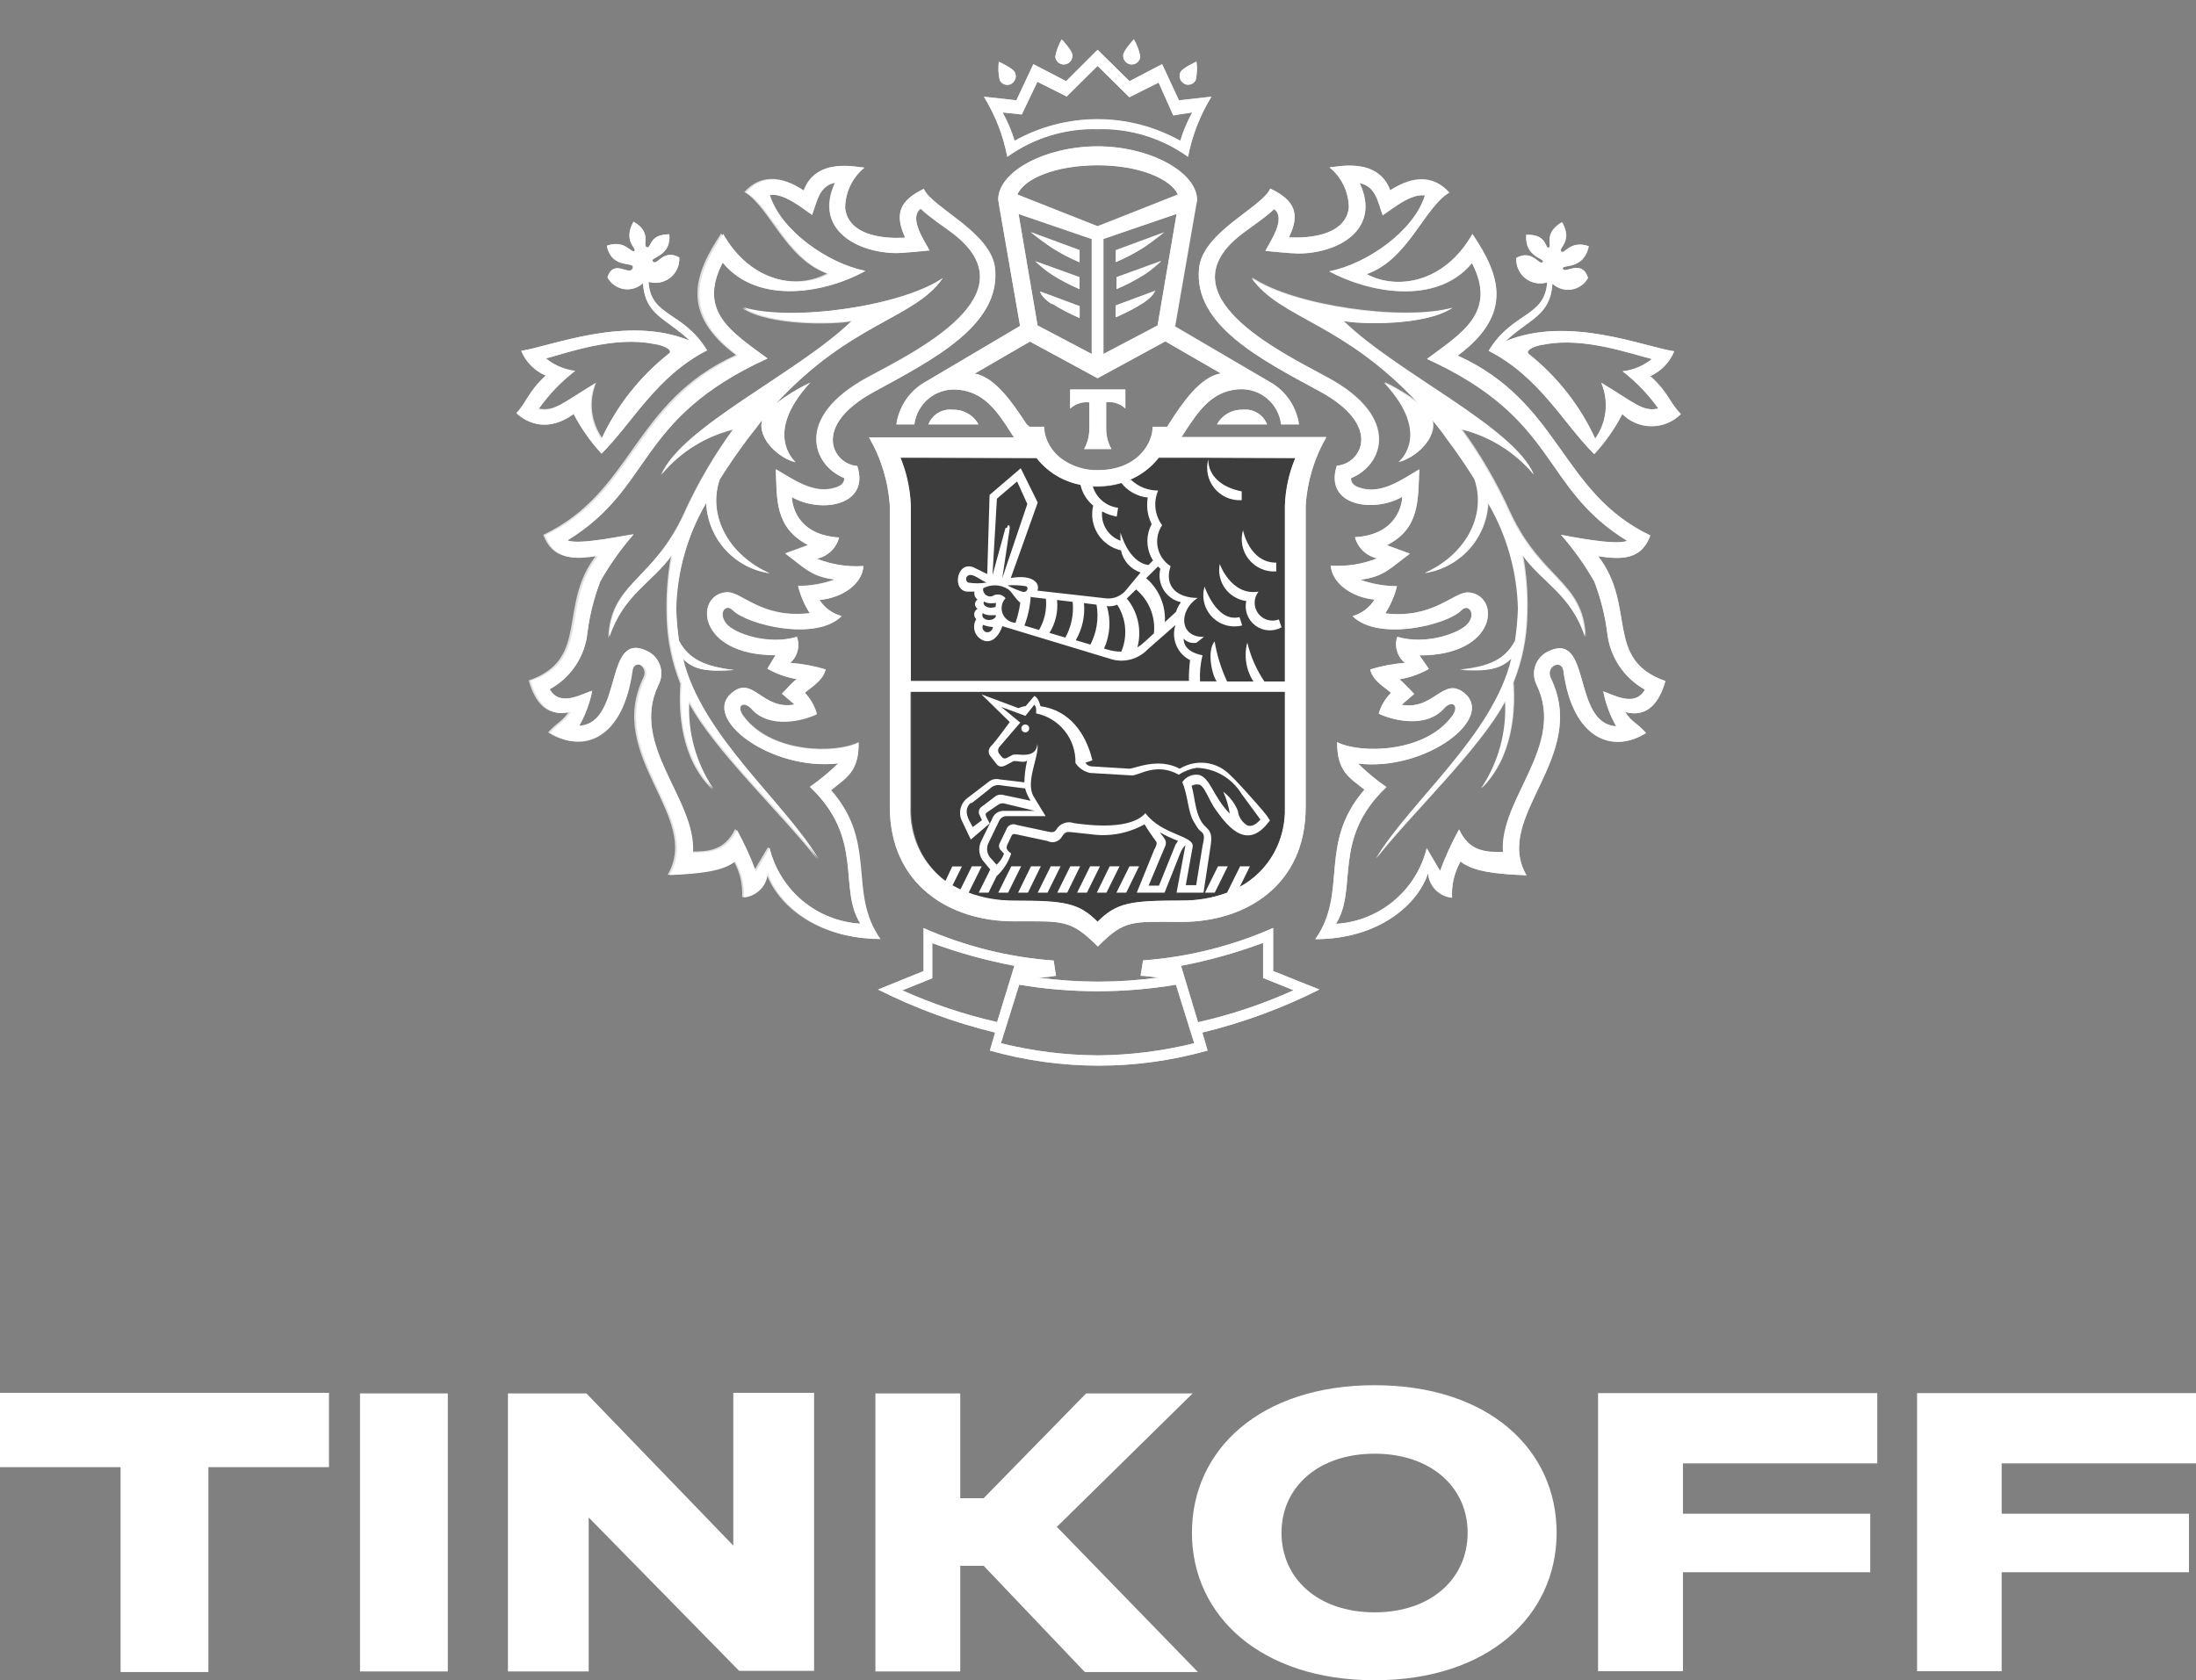 <svg width="98" height="75" viewBox="0 0 98 75" fill="none" xmlns="http://www.w3.org/2000/svg">
<rect x="0" y="0" width="98" height="75" fill="#808080" stroke="none"/>
<g clip-path="url(#clip0)">
<path d="M5.381 65.489H0V62.171H14.681V65.489H9.3V74.634H5.381V65.489Z" fill="white"/>
<path d="M16.066 74.608V62.197H19.984V74.608H16.066Z" fill="white"/>
<path d="M32.725 68.99V62.171H36.33V74.582H32.986L26.272 67.736V74.608H22.668V62.197H26.168L32.725 68.99Z" fill="white"/>
<path d="M42.853 74.608H39.066V62.197H42.853V66.874H43.898L48.47 62.197H53.224L47.164 68.154L53.459 74.634H48.411L43.898 69.892H42.853V74.608Z" fill="white"/>
<path d="M69.467 68.416C69.467 72.126 66.41 75 61.343 75C56.275 75 53.192 72.126 53.192 68.416C53.192 64.706 56.248 61.831 61.343 61.831C66.436 61.831 69.467 64.706 69.467 68.416ZM65.496 68.416C65.496 66.378 63.85 64.888 61.343 64.888C58.835 64.888 57.189 66.378 57.189 68.416C57.189 70.454 58.809 71.969 61.343 71.969C63.876 71.969 65.496 70.454 65.496 68.416Z" fill="white"/>
<path d="M75.104 65.32V67.567H83.463V70.179H75.104V74.595H71.316V62.184H83.777V65.32H75.104Z" fill="white"/>
<path d="M89.327 65.32V67.567H97.687V70.18H89.327V74.595H85.552V62.184H98.013V65.32H89.327Z" fill="white"/>
<path fill-rule="evenodd" clip-rule="evenodd" d="M37.095 35.24C37.748 34.698 38.343 34.43 38.316 33.124C37.291 33.646 34.398 33.62 33.177 31.948C32.831 31.471 33.177 31.236 33.529 31.608C34.359 32.549 35.894 32.124 36.455 31.85C36.355 31.502 36.171 31.183 35.92 30.922C36.129 30.713 36.723 30.406 36.847 29.877C36.332 29.722 35.803 29.624 35.267 29.583C35.428 29.442 35.543 29.256 35.596 29.048C35.65 28.841 35.64 28.622 35.567 28.421C34.307 28.806 32.752 28.283 32.4 27.813C32.047 27.343 32.4 26.925 32.7 27.225C33.353 27.878 36.416 28.636 37.565 27.493C37.158 27.386 36.805 27.133 36.573 26.781C37.637 26.677 38.486 26.049 38.532 25.266C37.824 25.314 37.114 25.202 36.455 24.939C36.692 24.889 36.91 24.774 37.086 24.606C37.261 24.439 37.386 24.226 37.448 23.992C35.489 23.874 35.345 22.431 35.338 22.189C36.605 22.921 38.839 22.594 38.258 20.798C37.206 20.739 36.142 19.034 39.041 17.466C41.654 16.043 44.671 14.501 44.41 11.973C44.233 10.353 41.569 9.249 41.229 8.426C40.119 8.955 39.923 9.569 40.393 10.601C40.393 10.601 37.911 10.85 37.716 9.295C37.715 8.947 37.792 8.604 37.942 8.29C38.091 7.976 38.308 7.699 38.578 7.479C38.297 7.479 36.429 6.976 35.867 8.505C34.816 7.793 33.908 7.812 33.216 8.57C34.339 9.223 35.038 11.529 36.899 12.208C35.593 12.927 33.431 12.626 32.184 10.418C31.002 12.202 30.323 13.965 32.837 15.847C28.22 17.95 28.266 21.96 24.243 23.874C24.654 24.965 25.51 24.965 26.6 24.795C24.863 27.049 26.346 29.413 23.596 30.374C23.851 31.295 24.367 32.026 25.386 31.758C25.098 32.209 24.909 32.196 24.458 32.693C25.96 33.64 27.724 32.954 28.148 29.916C28.22 29.374 28.964 29.714 28.71 30.243C26.999 33.783 31.322 36.448 29.794 39.048C31.146 38.989 32.171 38.885 32.739 38.428C33.02 38.919 33.151 39.482 33.118 40.047C33.398 40.022 33.659 39.897 33.855 39.696C34.052 39.495 34.17 39.23 34.189 38.95C34.679 40.374 36.422 41.896 39.224 41.896C37.742 39.786 39.12 37.637 37.023 35.22L37.095 35.24ZM34.261 37.833L33.66 38.852C33.426 38.213 33.142 37.592 32.811 36.997C32.334 37.99 31.57 38.01 30.852 38.01C31.074 35.651 28.083 33.267 29.389 30.563C29.457 30.435 29.498 30.294 29.512 30.149C29.524 30.005 29.509 29.859 29.465 29.72C29.421 29.582 29.35 29.453 29.257 29.342C29.163 29.231 29.048 29.14 28.919 29.074C26.92 28.061 27.848 32.268 25.849 32.392C26.124 31.905 26.32 31.378 26.43 30.831C26.006 30.942 24.987 31.589 24.53 30.759C24.997 30.504 25.395 30.139 25.689 29.695C25.982 29.25 26.163 28.741 26.215 28.212C26.315 27.434 26.508 26.67 26.79 25.939C27.212 25.194 27.709 24.493 28.272 23.848C28.07 23.848 25.823 24.351 25.32 24.116C29.206 21.732 28.331 18.695 34.248 15.997C32.694 14.841 31.107 13.926 32.243 11.718C33.862 13.678 36.945 13.025 38.61 12.084C36.965 11.758 34.842 10.307 34.339 8.694C34.992 8.596 35.763 9.269 36.227 9.582C36.449 8.988 36.54 8.276 37.258 8.145C36.298 10.21 38.199 11.281 40.014 11.287C40.295 11.287 41.471 11.17 41.471 11.17C41.281 10.784 40.524 9.733 41.079 9.302C41.523 9.72 42.052 10.053 42.535 10.418C46.062 13.149 40.857 15.677 38.728 16.826C35.384 18.629 36.279 20.778 37.676 21.327C37.676 21.569 37.52 21.68 37.291 21.752C36.318 22.078 35.397 21.379 34.62 20.935C34.666 22.281 34.574 23.548 36.063 24.319L35.038 24.697C35.92 25.351 36.187 25.723 37.252 25.86C36.726 26.05 36.172 26.148 35.613 26.148C35.717 26.579 35.894 26.99 36.135 27.362C33.96 27.624 33.092 26.376 32.419 26.428C30.982 26.533 31.074 29.237 34.607 29.237L34.241 29.845C34.647 30.074 35.088 30.231 35.547 30.308C35.312 30.498 35.084 30.753 34.894 30.962L35.456 31.445C34.013 31.706 33.608 30.139 32.674 30.909C31.25 32.039 34.392 34.423 37.409 34.071C37.017 34.456 36.593 34.808 36.142 35.122C38.597 37.441 37.389 39.63 38.395 41.23C37.447 41.174 36.542 40.816 35.812 40.208C35.082 39.6 34.566 38.775 34.339 37.853" fill="#DEE0E2"/>
<path fill-rule="evenodd" clip-rule="evenodd" d="M30.46 29.394C30.969 29.923 31.59 29.982 32.758 29.903C31.452 29.746 30.747 29.433 30.296 28.597C30.226 28.127 30.182 27.654 30.166 27.179C30.205 25.512 30.668 23.883 31.511 22.444C31.543 23.216 31.843 23.953 32.361 24.526C32.879 25.1 33.581 25.475 34.346 25.586C32.582 24.815 31.544 23.077 32.112 21.399C32.478 20.811 32.896 20.203 33.359 19.589C33.594 19.289 33.816 19.008 34.012 18.74C33.777 19.596 34.809 20.484 35.508 20.628C35.129 20.262 34.326 19.067 36.161 17.074C35.62 17.331 35.108 17.644 34.633 18.009C38.016 14.351 40.798 14.246 42.078 12.404C40.223 13.671 35.325 14.364 33.124 13.756C34.339 14.566 37.271 14.494 37.983 14.344C35.593 16.669 30.381 19.067 29.493 21.203C30.318 20.21 31.436 19.506 32.687 19.191C31.833 20.363 31.102 21.619 30.505 22.94C29.121 25.951 27.24 25.991 27.142 28.479C27.795 26.52 29.062 26.062 29.95 24.795C29.782 25.697 29.714 26.615 29.748 27.532C29.77 28.56 29.978 29.576 30.362 30.53C30.27 31.758 30.362 33.855 31.792 35.246C31.014 34.093 30.635 32.716 30.714 31.327C31.818 33.457 34.959 36.396 36.481 38.369C34.959 35.828 31.256 32.862 30.434 29.433" fill="#DEE0E2"/>
<path fill-rule="evenodd" clip-rule="evenodd" d="M65.26 19.165C66.51 19.481 67.628 20.185 68.453 21.177C67.552 19.041 62.334 16.643 59.963 14.318C60.682 14.468 63.614 14.547 64.829 13.73C62.628 14.331 57.723 13.645 55.875 12.378C57.181 14.22 59.937 14.338 63.32 17.983C62.845 17.618 62.333 17.305 61.792 17.049C63.653 19.041 62.85 20.23 62.445 20.602C63.137 20.452 64.176 19.57 63.94 18.714C64.162 18.982 64.391 19.269 64.594 19.563C65.057 20.177 65.469 20.785 65.834 21.373C66.396 23.051 65.358 24.789 63.601 25.56C64.365 25.449 65.066 25.074 65.583 24.5C66.099 23.926 66.398 23.189 66.429 22.418C67.273 23.856 67.736 25.486 67.774 27.154C67.757 27.628 67.714 28.101 67.643 28.571C67.193 29.427 66.468 29.74 65.188 29.877C66.357 29.949 66.971 29.877 67.487 29.368C66.683 32.791 62.961 35.763 61.439 38.303C62.961 36.344 66.102 33.392 67.206 31.262C67.285 32.651 66.906 34.028 66.128 35.181C67.532 33.797 67.643 31.7 67.552 30.465C67.934 29.51 68.142 28.495 68.166 27.467C68.202 26.55 68.134 25.632 67.963 24.73C68.852 25.997 70.138 26.481 70.772 28.414C70.654 25.925 68.812 25.886 67.408 22.875C66.812 21.553 66.082 20.297 65.227 19.126" fill="#DEE0E2"/>
<path fill-rule="evenodd" clip-rule="evenodd" d="M71.296 24.822C72.386 24.991 73.255 24.991 73.653 23.901C69.637 21.987 69.669 17.976 65.059 15.873C67.593 13.992 66.913 12.221 65.712 10.445C64.464 12.652 62.316 12.953 60.996 12.234C62.858 11.581 63.557 9.262 64.68 8.596C64.001 7.838 63.099 7.793 62.041 8.492C61.473 6.97 59.612 7.466 59.331 7.466C59.601 7.686 59.818 7.962 59.967 8.277C60.116 8.591 60.194 8.934 60.193 9.282C59.997 10.81 57.522 10.588 57.522 10.588C58.019 9.556 57.803 8.942 56.686 8.413C56.347 9.236 53.682 10.34 53.512 11.96C53.245 14.494 56.242 16.029 58.874 17.453C61.774 19.021 60.709 20.719 59.658 20.785C59.077 22.587 61.31 22.908 62.577 22.176C62.577 22.418 62.414 23.861 60.468 23.979C60.529 24.213 60.654 24.426 60.83 24.593C61.005 24.761 61.223 24.876 61.46 24.926C60.801 25.188 60.091 25.3 59.383 25.253C59.455 26.036 60.304 26.663 61.343 26.768C61.117 27.128 60.766 27.392 60.356 27.506C61.506 28.649 64.595 27.898 65.222 27.238C65.509 26.938 65.875 27.369 65.522 27.82C65.17 28.27 63.615 28.812 62.355 28.427C62.289 28.632 62.286 28.851 62.347 29.058C62.407 29.264 62.529 29.447 62.694 29.583C62.17 29.626 61.651 29.724 61.147 29.877C61.264 30.406 61.865 30.713 62.074 30.922C61.818 31.182 61.63 31.5 61.526 31.85C62.087 32.124 63.628 32.549 64.451 31.608C64.784 31.236 65.15 31.471 64.811 31.948C63.596 33.62 60.696 33.646 59.671 33.124C59.671 34.43 60.206 34.698 60.892 35.246C58.796 37.663 60.18 39.819 58.698 41.922C61.493 41.922 63.269 40.4 63.733 38.976C63.752 39.257 63.87 39.521 64.066 39.722C64.263 39.923 64.524 40.048 64.804 40.074C64.773 39.508 64.904 38.947 65.183 38.454C65.751 38.911 66.783 39.015 68.128 39.074C66.6 36.461 70.93 33.816 69.212 30.269C68.957 29.74 69.702 29.4 69.774 29.942C70.172 32.973 71.962 33.666 73.464 32.719C73.013 32.222 72.811 32.235 72.536 31.785C73.549 32.052 74.064 31.321 74.326 30.4C71.576 29.433 73.059 27.075 71.322 24.822H71.296ZM71.55 30.851C71.655 31.401 71.849 31.93 72.125 32.418C70.126 32.288 71.054 28.081 69.055 29.093C68.926 29.16 68.811 29.251 68.718 29.362C68.624 29.473 68.553 29.601 68.509 29.74C68.465 29.878 68.45 30.024 68.463 30.169C68.476 30.314 68.517 30.454 68.585 30.583C69.891 33.287 66.913 35.671 67.083 38.042C66.345 38.042 65.581 38.042 65.124 37.03C64.793 37.625 64.51 38.245 64.275 38.885L63.674 37.866C63.446 38.788 62.93 39.612 62.2 40.22C61.471 40.827 60.566 41.186 59.619 41.243C60.624 39.642 59.416 37.461 61.872 35.135C61.42 34.822 60.996 34.47 60.605 34.084C63.622 34.443 66.763 32.052 65.333 30.922C64.399 30.184 63.988 31.719 62.551 31.458L63.112 30.975C62.917 30.779 62.688 30.524 62.459 30.321C62.919 30.244 63.361 30.087 63.766 29.858L63.348 29.25C66.881 29.25 66.966 26.546 65.535 26.441C64.882 26.389 63.988 27.63 61.819 27.375C62.058 27.002 62.235 26.591 62.342 26.16C61.783 26.16 61.228 26.063 60.703 25.873C61.767 25.736 62.009 25.377 62.917 24.71L61.891 24.332C63.348 23.587 63.282 22.294 63.348 20.948C62.57 21.399 61.65 22.091 60.683 21.765C60.455 21.686 60.298 21.582 60.298 21.34C61.695 20.791 62.584 18.642 59.246 16.839C57.091 15.677 51.886 13.155 55.413 10.451C55.896 10.085 56.419 9.752 56.863 9.334C57.418 9.759 56.66 10.81 56.471 11.202C56.471 11.202 57.646 11.32 57.921 11.32C59.736 11.32 61.643 10.236 60.683 8.178C61.408 8.328 61.493 9.021 61.708 9.615C62.172 9.302 62.975 8.629 63.596 8.727C63.093 10.34 60.983 11.79 59.325 12.117C60.99 13.025 64.073 13.697 65.692 11.751C66.829 13.952 65.248 14.873 63.687 16.029C69.611 18.734 68.735 21.765 72.621 24.149C72.118 24.384 69.865 23.913 69.669 23.881C70.236 24.525 70.735 25.225 71.158 25.971C71.439 26.703 71.632 27.466 71.733 28.244C71.788 28.773 71.97 29.281 72.263 29.725C72.556 30.168 72.953 30.534 73.418 30.792C72.961 31.621 71.949 30.975 71.524 30.863" fill="#DEE0E2"/>
<path fill-rule="evenodd" clip-rule="evenodd" d="M43.324 37.474L44.167 36.755L44.036 36.494C43.945 36.311 43.99 36.298 44.088 36.226L44.539 35.926C44.587 35.89 44.643 35.867 44.703 35.859C44.762 35.851 44.823 35.858 44.879 35.88L46.185 36.194H44.807C44.688 36.19 44.57 36.226 44.474 36.295C44.377 36.365 44.306 36.465 44.271 36.579L44.173 36.781L43.807 37.526C43.723 37.684 43.69 37.864 43.715 38.042C43.739 38.219 43.82 38.384 43.945 38.512L44.199 38.813L43.677 39.845H44.114L44.474 39.113C44.775 38.837 44.999 38.489 45.127 38.101C44.977 37.977 44.865 37.892 44.95 37.715L45.114 37.369C45.166 37.252 45.185 37.206 45.342 37.239L46.746 37.546C46.851 37.598 46.972 37.611 47.086 37.583C47.2 37.554 47.299 37.485 47.367 37.389C47.563 37.095 47.589 37.128 48.02 37.173L48.738 37.252C49.546 37.356 50.367 37.195 51.076 36.794C51.237 37.062 51.411 37.322 51.599 37.572C51.644 37.657 51.599 37.781 51.507 37.938L50.73 39.845H51.971L52.676 38.088C52.727 37.95 52.807 37.825 52.911 37.722L52.506 39.845H53.708L54.028 37.742C54.1 37.278 54.028 37.128 53.832 36.932C53.329 36.507 53.342 35.625 53.179 35.077C53.27 35.025 53.376 35.004 53.48 35.018C53.741 35.018 53.937 35.717 54.25 36.141C54.864 37.01 55.706 37.964 56.673 36.618C56.581 36.468 56.476 36.326 56.359 36.194L56.092 35.88C55.935 35.704 55.191 34.855 54.877 34.574C54.589 34.287 54.212 34.105 53.809 34.058C53.405 34.011 52.997 34.1 52.65 34.312C51.67 33.803 50.639 34.312 50.391 34.312L48.706 34.208C48.65 34.206 48.596 34.19 48.547 34.161C48.5 34.133 48.46 34.093 48.431 34.044L48.745 33.94C48.451 32.718 47.713 31.693 46.426 31.523C46.426 31.523 46.348 31.138 46.158 31.059L45.773 31.51C45.661 31.526 45.551 31.557 45.447 31.602L43.801 30.988L45.061 32.222C45.061 32.222 44.408 33.13 44.219 33.313C44.159 33.375 44.125 33.458 44.125 33.545C44.125 33.631 44.159 33.715 44.219 33.777L44.461 34.09C44.585 34.254 44.722 34.247 44.918 34.142L45.185 34.005C45.303 33.907 45.701 34.103 45.839 33.947C45.765 34.266 45.724 34.592 45.715 34.92L44.604 34.789C44.517 34.767 44.426 34.766 44.339 34.787C44.251 34.807 44.17 34.848 44.101 34.907L43.154 35.632C43 35.752 42.894 35.923 42.854 36.115C42.815 36.306 42.845 36.505 42.939 36.677L43.324 37.474ZM52.467 37.683L51.723 39.531H51.259L52.01 37.742C52.088 37.513 51.938 37.402 51.755 37.147C52.016 37.3 52.289 37.431 52.572 37.539C52.537 37.584 52.506 37.632 52.48 37.683H52.467ZM45.238 33.672L45.022 33.783C44.872 33.868 44.8 33.907 44.669 33.744L44.578 33.627C44.549 33.58 44.536 33.525 44.542 33.471C44.548 33.416 44.572 33.365 44.611 33.326L45.532 32.248L44.683 31.549L45.767 31.948L46.165 31.451C46.283 31.549 46.243 31.837 46.243 31.837C46.75 31.94 47.204 32.218 47.526 32.623C47.847 33.028 48.015 33.534 48 34.051C48.151 34.281 48.385 34.443 48.653 34.502L50.528 34.613C50.834 34.613 51.612 34.018 52.611 34.613C52.851 34.454 53.123 34.349 53.408 34.306C53.813 34.316 54.21 34.428 54.561 34.631C54.913 34.834 55.208 35.122 55.419 35.468C55.765 35.926 56.248 36.579 56.248 36.579C56.039 36.827 55.837 36.906 55.667 36.847C55.55 36.779 55.451 36.684 55.377 36.571C55.303 36.457 55.257 36.328 55.243 36.194C55.105 35.855 54.88 35.56 54.59 35.338C54.728 35.651 54.824 35.98 54.877 36.318C54.146 35.593 54.008 34.704 53.492 34.587C53.351 34.565 53.207 34.584 53.076 34.642C52.945 34.7 52.834 34.794 52.755 34.913C53.016 35.514 53.003 36.22 53.264 36.67C53.466 37.017 53.506 37.049 53.597 37.128C53.812 37.284 53.688 37.559 53.656 37.781L53.375 39.518H52.911L53.218 37.813C53.31 37.297 51.853 37.297 51.109 36.305C50.456 37.049 48.693 36.86 47.922 36.742C47.779 36.691 47.623 36.69 47.48 36.742C47.336 36.793 47.216 36.892 47.138 37.023C47.04 37.199 46.87 37.147 46.766 37.121L45.362 36.821C45.318 36.801 45.27 36.791 45.221 36.791C45.173 36.792 45.125 36.803 45.081 36.823C45.037 36.843 44.998 36.873 44.967 36.91C44.935 36.947 44.912 36.99 44.898 37.036L44.617 37.617C44.582 37.671 44.567 37.737 44.577 37.801C44.587 37.865 44.62 37.923 44.669 37.964L44.807 38.107C44.74 38.297 44.625 38.466 44.474 38.597L44.167 38.251C44.099 38.157 44.06 38.046 44.053 37.93C44.046 37.815 44.072 37.699 44.127 37.598L44.585 36.651C44.614 36.586 44.662 36.53 44.722 36.492C44.782 36.454 44.853 36.434 44.924 36.435H46.661L46.126 35.566C45.727 34.913 46.387 33.757 46.289 33.208C46.237 33.94 45.355 33.607 45.212 33.705L45.238 33.672ZM43.35 35.86L44.173 35.207C44.225 35.151 44.289 35.107 44.36 35.078C44.431 35.05 44.508 35.038 44.585 35.044L45.747 35.194C45.799 35.391 45.883 35.579 45.995 35.749L44.761 35.488C44.692 35.471 44.62 35.472 44.552 35.49C44.483 35.509 44.42 35.544 44.369 35.593L43.781 36.037C43.729 36.083 43.695 36.147 43.685 36.217C43.676 36.286 43.691 36.357 43.729 36.416L43.827 36.618L43.416 36.925L43.259 36.631C43.102 36.318 43.089 36.03 43.35 35.828" fill="#DEE0E2"/>
<path fill-rule="evenodd" clip-rule="evenodd" d="M46.927 13.534C47.324 13.786 47.741 14.004 48.174 14.187V13.658L46.417 13.005C46.417 13.005 46.417 13.221 46.927 13.567" fill="#DEE0E2"/>
<path fill-rule="evenodd" clip-rule="evenodd" d="M48.177 12.894V12.365L46.185 11.653C46.413 11.877 46.663 12.079 46.93 12.254C47.327 12.506 47.744 12.724 48.177 12.907" fill="#DEE0E2"/>
<path fill-rule="evenodd" clip-rule="evenodd" d="M48.178 11.692V11.157L45.997 10.353C45.997 10.353 46.422 10.7 46.931 11.046C47.328 11.297 47.745 11.515 48.178 11.699" fill="#DEE0E2"/>
<path fill-rule="evenodd" clip-rule="evenodd" d="M54.31 18.943H56.543C56.459 18.728 56.307 18.548 56.109 18.43C55.912 18.311 55.681 18.262 55.452 18.29C55.22 18.282 54.99 18.339 54.788 18.454C54.587 18.57 54.421 18.739 54.31 18.943Z" fill="#DEE0E2"/>
<path fill-rule="evenodd" clip-rule="evenodd" d="M51.969 10.36L49.788 11.163V11.699C50.221 11.516 50.638 11.298 51.035 11.046C51.544 10.7 51.969 10.353 51.969 10.353" fill="#DEE0E2"/>
<path fill-rule="evenodd" clip-rule="evenodd" d="M51.553 12.972L49.797 13.626V14.155C50.23 13.971 50.647 13.753 51.044 13.501C51.553 13.155 51.553 12.94 51.553 12.94" fill="#DEE0E2"/>
<path fill-rule="evenodd" clip-rule="evenodd" d="M51.788 11.653L49.828 12.365V12.894C50.262 12.712 50.679 12.493 51.076 12.241C51.343 12.066 51.593 11.864 51.82 11.64" fill="#DEE0E2"/>
<path fill-rule="evenodd" clip-rule="evenodd" d="M42.523 18.289C42.294 18.261 42.062 18.31 41.865 18.428C41.667 18.547 41.515 18.728 41.432 18.943H43.665C43.554 18.739 43.388 18.57 43.186 18.455C42.984 18.34 42.755 18.282 42.523 18.289Z" fill="#DEE0E2"/>
<path fill-rule="evenodd" clip-rule="evenodd" d="M53.422 8.929C53.422 7.675 51.312 6.532 48.981 6.532C46.649 6.532 44.547 7.655 44.547 8.91L44.599 9.217L45.526 14.547L41.144 17.133C40.837 17.337 40.576 17.604 40.379 17.916C40.182 18.227 40.053 18.578 40.001 18.943H40.804C40.861 18.498 41.084 18.091 41.428 17.802C41.771 17.514 42.211 17.366 42.659 17.388C43.671 17.44 44.272 18.041 44.873 18.943L45.03 19.178L45.252 19.524H38.786C39.328 20.46 39.646 21.508 39.714 22.587V36.017C39.714 39.479 42.372 41.125 45.252 41.125C47.472 41.125 47.773 41.027 49 42.249C50.209 41.021 50.509 41.151 52.736 41.151C55.609 41.151 58.267 39.505 58.267 36.043V22.568C58.333 21.489 58.648 20.44 59.188 19.505H52.723L52.945 19.158L53.102 18.923C53.696 18.041 54.297 17.427 55.316 17.369C55.767 17.347 56.209 17.498 56.553 17.79C56.897 18.082 57.118 18.494 57.17 18.943H57.974C57.92 18.576 57.789 18.226 57.59 17.914C57.391 17.602 57.127 17.336 56.818 17.133L52.449 14.566L53.376 9.236L53.422 8.929ZM45.454 9.543L48.72 10.66V15.794L46.303 14.521L45.454 9.543ZM46.258 20.439C46.74 21.067 47.438 21.494 48.217 21.64C48.298 22.004 48.498 22.33 48.785 22.568C48.734 22.781 48.725 23.002 48.76 23.218C48.795 23.434 48.872 23.641 48.987 23.827C49.103 24.013 49.254 24.174 49.432 24.301C49.611 24.428 49.812 24.518 50.026 24.567C50.074 24.799 50.185 25.013 50.346 25.187C50.507 25.36 50.713 25.487 50.94 25.553L50.222 26.343C50.116 26.474 49.98 26.576 49.824 26.64C49.669 26.704 49.5 26.728 49.334 26.709L46.271 26.363C46.401 26.023 46.048 25.625 45.082 25.795L46.284 22.431L45.546 20.863L44.155 22.052L44.05 25.586L43.462 25.292C42.685 24.959 42.457 26.363 43.195 26.37H43.489C43.473 26.435 43.478 26.504 43.502 26.567C43.527 26.63 43.57 26.684 43.626 26.722C43.59 26.744 43.562 26.774 43.541 26.81C43.521 26.846 43.511 26.887 43.511 26.928C43.511 26.969 43.521 27.01 43.541 27.046C43.562 27.082 43.59 27.112 43.626 27.134C43.585 27.155 43.551 27.186 43.525 27.224C43.499 27.262 43.483 27.305 43.477 27.351C43.471 27.396 43.477 27.442 43.492 27.485C43.508 27.528 43.533 27.567 43.567 27.598C43.514 27.682 43.482 27.778 43.472 27.877C43.462 27.976 43.475 28.076 43.51 28.169C43.545 28.262 43.6 28.346 43.672 28.415C43.744 28.483 43.831 28.534 43.926 28.564C44.364 28.682 44.638 28.205 44.729 27.911L49.497 29.394C49.792 29.499 50.111 29.517 50.415 29.445C50.72 29.373 50.997 29.215 51.214 28.989L52.455 27.898C52.359 28.194 52.373 28.515 52.492 28.802C52.612 29.09 52.831 29.325 53.108 29.466C53.069 29.773 53.051 30.083 53.056 30.393H40.648V22.555C40.621 21.821 40.464 21.098 40.184 20.419L46.258 20.439ZM51.384 23.417C51.256 23.667 51.195 23.946 51.207 24.227C51.22 24.508 51.306 24.78 51.456 25.017L51.254 25.22C50.359 25.109 50.006 23.776 50.006 23.776C49.997 23.894 49.997 24.012 50.006 24.129C49.742 24.035 49.518 23.855 49.368 23.619C49.219 23.381 49.154 23.101 49.183 22.823C49.387 22.934 49.608 23.012 49.836 23.051L49.895 22.659C49.634 22.625 49.389 22.517 49.188 22.346C48.988 22.176 48.841 21.951 48.765 21.699H48.68H49.014C49.36 21.699 49.705 21.651 50.039 21.555C50.179 21.744 50.356 21.903 50.559 22.021C50.762 22.139 50.987 22.214 51.221 22.241C51.149 22.636 51.204 23.043 51.378 23.404L51.384 23.417ZM52.684 26.931C52.59 27.055 52.52 27.194 52.475 27.343L51.978 27.8C51.999 27.431 51.934 27.062 51.789 26.723C51.644 26.383 51.423 26.081 51.142 25.84L51.672 25.318L51.776 25.422C51.737 25.58 51.73 25.743 51.754 25.904C51.779 26.064 51.835 26.218 51.92 26.356C52.004 26.495 52.115 26.615 52.246 26.71C52.377 26.806 52.526 26.874 52.684 26.912V26.931ZM50.287 26.709L50.698 26.311C50.982 26.547 51.204 26.849 51.343 27.191C51.482 27.532 51.534 27.903 51.495 28.27L51.051 28.682C50.966 28.764 50.872 28.837 50.77 28.897C50.87 28.521 50.878 28.125 50.794 27.745C50.71 27.364 50.536 27.009 50.287 26.709ZM49.405 27.049C49.559 27.068 49.714 27.046 49.856 26.984C50.057 27.292 50.179 27.645 50.211 28.012C50.242 28.379 50.184 28.748 50.039 29.087C49.831 29.085 49.624 29.054 49.425 28.995L49.268 28.95C49.539 28.352 49.583 27.677 49.392 27.049H49.405ZM48.354 26.918L48.935 26.99C49.04 27.599 48.944 28.225 48.661 28.773L48.008 28.577C48.304 28.075 48.435 27.492 48.38 26.912L48.354 26.918ZM47.172 26.781L47.871 26.866C47.923 27.418 47.81 27.973 47.544 28.46L46.832 28.251C47.107 27.813 47.227 27.295 47.172 26.781ZM44.331 26.592C44.279 26.617 44.221 26.628 44.163 26.623C44.105 26.618 44.049 26.597 44.002 26.563C43.955 26.529 43.918 26.482 43.896 26.428C43.873 26.375 43.865 26.316 43.874 26.259C44.046 26.166 44.239 26.121 44.434 26.128C44.629 26.135 44.819 26.194 44.984 26.298C45.154 26.409 45.297 26.716 45.533 26.905C45.487 27.209 45.415 27.509 45.317 27.8C45.193 27.794 45.073 27.752 44.972 27.68C44.871 27.608 44.792 27.508 44.746 27.393C44.699 27.278 44.686 27.151 44.709 27.029C44.731 26.907 44.788 26.794 44.873 26.703C44.81 26.622 44.72 26.566 44.62 26.544C44.52 26.523 44.415 26.537 44.324 26.585L44.331 26.592ZM43.867 27.892C44.009 27.948 44.159 27.983 44.311 27.996C44.308 28.031 44.298 28.066 44.281 28.097C44.264 28.128 44.24 28.155 44.212 28.177C44.184 28.198 44.151 28.214 44.116 28.222C44.082 28.23 44.046 28.231 44.011 28.225C43.978 28.214 43.948 28.197 43.923 28.173C43.898 28.15 43.877 28.122 43.864 28.09C43.85 28.059 43.843 28.025 43.844 27.991C43.845 27.956 43.853 27.922 43.867 27.892ZM43.214 26.017C43.177 25.998 43.147 25.967 43.129 25.929C43.112 25.89 43.108 25.847 43.119 25.807C43.13 25.766 43.154 25.73 43.188 25.706C43.222 25.681 43.264 25.668 43.306 25.671C43.502 25.671 43.763 25.899 44.024 26.01C43.756 26.054 43.482 26.054 43.214 26.01V26.017ZM43.867 27.375C44.004 27.513 44.429 27.46 44.429 27.46V27.545C44.246 27.794 43.73 27.683 43.848 27.375H43.867ZM44.416 27.095C44.109 27.219 43.802 27.049 43.9 26.853C44.044 26.984 44.435 26.918 44.435 26.918L44.416 27.095ZM44.86 23.567L44.279 25.684L44.475 22.267L45.376 21.497L45.833 22.503L44.677 25.821L45.062 23.561C45.062 23.404 44.964 23.391 44.938 23.561L44.86 23.567ZM44.958 26.128C45.231 26.097 45.507 26.097 45.781 26.128C45.918 26.187 45.827 26.409 45.65 26.389C45.411 26.326 45.179 26.238 44.958 26.128ZM45.97 26.644L46.675 26.729C46.714 27.202 46.607 27.676 46.368 28.087L45.715 27.892C45.873 27.473 45.966 27.032 45.99 26.585L45.97 26.644ZM57.34 36.017C57.371 36.74 57.2 37.458 56.844 38.088C56.489 38.718 55.964 39.237 55.329 39.584L55.779 38.669H55.342L54.767 39.845C54.117 40.085 53.429 40.205 52.736 40.198C50.444 40.198 49.836 40.289 48.987 41.138C48.138 40.296 47.531 40.198 45.239 40.198C44.549 40.204 43.863 40.087 43.214 39.852L43.789 38.676H43.351L42.842 39.708C42.724 39.649 42.607 39.59 42.489 39.525L42.907 38.682H42.476L42.163 39.336C41.659 38.957 41.255 38.462 40.983 37.894C40.711 37.325 40.58 36.699 40.602 36.069V30.877H57.34V36.017ZM57.804 20.439C57.519 21.116 57.36 21.84 57.334 22.575V30.413H56.426C56.069 29.884 55.81 29.296 55.662 28.675C55.584 28.968 55.568 29.274 55.615 29.573C55.663 29.872 55.772 30.158 55.936 30.413H54.761C54.495 29.846 54.308 29.247 54.205 28.63C53.853 29.028 54.075 30.112 54.297 30.413H53.552C53.531 30.022 53.569 29.63 53.663 29.25C53.258 29.172 52.821 28.956 52.821 28.506C52.892 28.585 52.982 28.644 53.083 28.677C53.184 28.71 53.292 28.716 53.396 28.695L53.729 28.434C52.625 28.466 52.579 27.264 53.448 26.696C52.579 26.696 51.926 26.206 52.246 25.279C52.1 25.185 51.974 25.063 51.875 24.919C51.776 24.776 51.708 24.614 51.672 24.444C51.637 24.274 51.636 24.098 51.669 23.927C51.703 23.756 51.77 23.594 51.867 23.45C51.705 23.23 51.603 22.971 51.572 22.699C51.541 22.428 51.582 22.153 51.691 21.902C51.242 21.906 50.808 21.735 50.483 21.425H50.411C50.93 21.215 51.382 20.867 51.717 20.419L57.804 20.439ZM54.48 16.663C53.572 16.82 52.795 17.93 52.155 18.93L52.083 19.047H51.43V19.165C51.358 19.936 50.627 20.981 49.014 20.981C48.404 21 47.806 20.809 47.322 20.439C47.018 20.201 46.79 19.878 46.669 19.511C46.633 19.398 46.608 19.282 46.597 19.165V19.047H45.944L45.813 18.943C45.16 17.943 44.396 16.839 43.495 16.676L45.957 15.246L48.981 16.879L52.005 15.233L54.48 16.663ZM51.658 14.521L49.242 15.794V10.66L52.507 9.543L51.658 14.521ZM48.981 10.092L45.395 8.674C45.696 7.956 47.106 7.368 48.981 7.368C50.855 7.368 52.246 7.982 52.566 8.674L48.981 10.092Z" fill="#DEE0E2"/>
<path fill-rule="evenodd" clip-rule="evenodd" d="M56.96 25.475V25.083C55.759 25.083 55.478 23.633 55.478 23.633C55.415 23.855 55.406 24.09 55.452 24.317C55.498 24.544 55.598 24.756 55.743 24.936C55.889 25.117 56.075 25.26 56.286 25.353C56.498 25.447 56.729 25.488 56.96 25.475Z" fill="#DEE0E2"/>
<path fill-rule="evenodd" clip-rule="evenodd" d="M55.432 27.918L55.308 27.545C54.282 27.807 53.753 26.18 53.753 26.18C53.683 26.416 53.676 26.666 53.734 26.905C53.792 27.144 53.913 27.364 54.084 27.541C54.255 27.718 54.47 27.846 54.706 27.912C54.944 27.978 55.194 27.98 55.432 27.918Z" fill="#DEE0E2"/>
<path fill-rule="evenodd" clip-rule="evenodd" d="M56.164 26.402C54.936 26.598 54.434 25.168 54.434 25.168C54.396 25.355 54.398 25.547 54.438 25.733C54.478 25.919 54.555 26.096 54.666 26.25C54.777 26.405 54.919 26.536 55.082 26.634C55.245 26.732 55.427 26.795 55.616 26.82C55.57 27.024 55.584 27.236 55.656 27.432C55.729 27.627 55.856 27.798 56.024 27.922C56.191 28.047 56.391 28.12 56.599 28.133C56.807 28.146 57.014 28.099 57.196 27.996L57.078 27.643C56.915 27.708 56.734 27.717 56.565 27.669C56.396 27.62 56.247 27.517 56.143 27.375C56.038 27.234 55.984 27.061 55.988 26.885C55.992 26.709 56.054 26.539 56.164 26.402Z" fill="#DEE0E2"/>
<path fill-rule="evenodd" clip-rule="evenodd" d="M55.413 22.32V21.928C53.793 21.595 53.93 20.478 53.93 20.478C53.868 20.7 53.859 20.934 53.905 21.16C53.951 21.387 54.05 21.599 54.194 21.779C54.339 21.959 54.524 22.102 54.735 22.196C54.946 22.29 55.176 22.333 55.406 22.32" fill="#DEE0E2"/>
<path fill-rule="evenodd" clip-rule="evenodd" d="M45.132 38.669L44.55 39.845H44.988L45.569 38.669H45.132Z" fill="#DEE0E2"/>
<path fill-rule="evenodd" clip-rule="evenodd" d="M46.008 38.669L45.427 39.845H45.871L46.446 38.669H46.008Z" fill="#DEE0E2"/>
<path fill-rule="evenodd" clip-rule="evenodd" d="M49.522 38.669L48.947 39.845H49.379L49.96 38.669H49.522Z" fill="#DEE0E2"/>
<path fill-rule="evenodd" clip-rule="evenodd" d="M50.404 38.669L49.822 39.845H50.26L50.834 38.669H50.404Z" fill="#DEE0E2"/>
<path fill-rule="evenodd" clip-rule="evenodd" d="M48.649 38.669L48.068 39.845H48.506L49.087 38.669H48.649Z" fill="#DEE0E2"/>
<path fill-rule="evenodd" clip-rule="evenodd" d="M53.773 39.845H54.21L54.791 38.669H54.354L53.773 39.845Z" fill="#DEE0E2"/>
<path fill-rule="evenodd" clip-rule="evenodd" d="M46.892 38.669L46.311 39.845H46.748L47.33 38.669H46.892Z" fill="#DEE0E2"/>
<path fill-rule="evenodd" clip-rule="evenodd" d="M47.764 38.669L47.183 39.845H47.627L48.202 38.669H47.764Z" fill="#DEE0E2"/>
<path fill-rule="evenodd" clip-rule="evenodd" d="M45.78 32.333C45.743 32.327 45.705 32.331 45.671 32.347C45.637 32.363 45.609 32.388 45.59 32.421C45.571 32.453 45.562 32.49 45.565 32.528C45.568 32.565 45.583 32.6 45.606 32.629C45.63 32.658 45.662 32.679 45.698 32.689C45.734 32.699 45.773 32.698 45.808 32.686C45.843 32.674 45.874 32.651 45.896 32.62C45.918 32.59 45.93 32.554 45.93 32.516C45.934 32.472 45.92 32.428 45.892 32.394C45.864 32.36 45.824 32.338 45.78 32.333Z" fill="#DEE0E2"/>
<path fill-rule="evenodd" clip-rule="evenodd" d="M48.982 5.755C50.426 5.715 51.844 6.151 53.018 6.996C53.202 6.045 53.556 5.136 54.062 4.311L52.613 4.474L51.862 2.861L50.405 3.619L48.982 2.214L47.578 3.619L46.115 2.861L45.357 4.474L43.907 4.311C44.415 5.135 44.769 6.045 44.952 6.996C46.124 6.153 47.539 5.717 48.982 5.755ZM45.599 5.101L46.291 3.638L47.597 4.292L48.982 2.933L50.399 4.331L51.705 3.678L52.358 5.141L53.207 5.01C52.985 5.413 52.806 5.837 52.671 6.277C51.542 5.646 50.269 5.315 48.975 5.315C47.681 5.315 46.408 5.646 45.279 6.277C45.145 5.837 44.965 5.413 44.743 5.01L45.599 5.101Z" fill="#DEE0E2"/>
<path fill-rule="evenodd" clip-rule="evenodd" d="M50.47 2.867C50.521 2.872 50.572 2.866 50.621 2.851C50.669 2.836 50.714 2.811 50.753 2.778C50.792 2.745 50.824 2.705 50.847 2.66C50.87 2.615 50.884 2.565 50.888 2.515C50.838 2.243 50.74 1.982 50.601 1.744C50.601 1.744 50.137 2.24 50.124 2.449C50.117 2.55 50.149 2.649 50.214 2.725C50.278 2.802 50.37 2.851 50.47 2.861" fill="#DEE0E2"/>
<path fill-rule="evenodd" clip-rule="evenodd" d="M52.847 3.73C52.937 3.776 53.042 3.784 53.139 3.754C53.235 3.723 53.316 3.656 53.363 3.566C53.422 3.296 53.433 3.018 53.396 2.743C53.396 2.743 52.782 3.018 52.684 3.207C52.639 3.298 52.632 3.402 52.662 3.498C52.693 3.594 52.759 3.675 52.847 3.723" fill="#DEE0E2"/>
<path fill-rule="evenodd" clip-rule="evenodd" d="M47.504 2.867C47.605 2.859 47.699 2.811 47.765 2.734C47.831 2.657 47.864 2.557 47.857 2.456C47.857 2.24 47.38 1.75 47.38 1.75C47.241 1.989 47.144 2.25 47.093 2.521C47.101 2.622 47.149 2.716 47.226 2.782C47.303 2.848 47.403 2.881 47.504 2.874" fill="#DEE0E2"/>
<path fill-rule="evenodd" clip-rule="evenodd" d="M45.125 3.73C45.213 3.681 45.279 3.6 45.309 3.504C45.338 3.407 45.328 3.303 45.282 3.214C45.184 3.024 44.57 2.75 44.57 2.75C44.535 3.025 44.548 3.303 44.609 3.573C44.632 3.618 44.663 3.658 44.702 3.691C44.74 3.723 44.785 3.748 44.833 3.763C44.881 3.778 44.931 3.784 44.981 3.779C45.032 3.775 45.081 3.76 45.125 3.736" fill="#DEE0E2"/>
<path fill-rule="evenodd" clip-rule="evenodd" d="M73.626 16.794C74.121 16.581 74.513 16.182 74.717 15.683C73.411 15.494 70.008 14.063 67.193 15.233C68.245 14.233 69.192 14.103 69.283 12.665C69.397 12.772 69.534 12.851 69.683 12.897C69.833 12.942 69.99 12.952 70.144 12.927C70.298 12.902 70.444 12.842 70.571 12.751C70.698 12.66 70.803 12.542 70.877 12.404C70.589 11.549 69.851 12.241 69.754 12.006C69.656 11.771 70.674 12.11 70.909 10.993C70.08 10.706 69.832 11.385 69.682 11.229C69.531 11.072 70.211 10.791 69.721 9.922C68.859 10.425 69.309 11 69.126 11.059C68.944 11.117 69.081 10.451 68.121 10.484C68.029 11.509 69.022 11.542 68.852 11.705C68.682 11.869 68.402 11.117 67.677 11.516C67.665 11.689 67.695 11.862 67.765 12.02C67.835 12.178 67.942 12.318 68.078 12.425C68.214 12.532 68.374 12.605 68.544 12.637C68.714 12.668 68.889 12.658 69.055 12.607C68.944 14.181 67.5 13.913 66.442 15.664C68.722 16.833 69.747 18.871 71.151 20.275C71.648 19.738 72.07 19.136 72.405 18.485C72.576 18.658 72.78 18.794 73.004 18.888C73.228 18.981 73.468 19.029 73.711 19.029C73.954 19.029 74.194 18.981 74.418 18.888C74.643 18.794 74.846 18.658 75.017 18.485C74.495 17.95 74.475 17.545 73.678 16.813L73.626 16.794ZM71.471 17.101C71.64 17.504 71.704 17.943 71.656 18.377C71.608 18.812 71.45 19.227 71.197 19.583C70.52 18.117 69.512 16.829 68.251 15.82C68.042 15.69 68.362 15.448 68.944 15.376C70.7 15.043 72.751 15.788 73.731 16.029C73.357 16.334 72.903 16.524 72.424 16.578C73.034 17.051 73.57 17.61 74.018 18.237C73.326 18.407 72.941 17.976 71.458 17.081" fill="#DEE0E2"/>
<path fill-rule="evenodd" clip-rule="evenodd" d="M56.817 43.34V41.419C54.978 42.23 53.015 42.72 51.011 42.869L50.9 43.555C51.109 43.555 51.37 43.607 51.717 43.633C49.922 43.88 48.103 43.88 46.309 43.633C46.655 43.633 46.916 43.588 47.125 43.555L47.021 42.876C45.017 42.728 43.053 42.237 41.215 41.426V43.346L39.184 44.169C40.847 45.006 42.6 45.651 44.409 46.09L44.174 46.893C47.351 47.788 50.714 47.788 53.891 46.893L53.656 46.09C55.465 45.651 57.218 45.006 58.881 44.169L56.817 43.34ZM40.242 44.215L41.6 43.666V42.099C42.791 42.537 44.017 42.876 45.264 43.111L44.494 45.626C43.032 45.294 41.608 44.817 40.242 44.202V44.215ZM48.98 47.108C47.525 47.099 46.076 46.917 44.663 46.566L45.48 43.954C47.795 44.341 50.159 44.341 52.474 43.954L53.29 46.566C51.878 46.917 50.429 47.099 48.974 47.108H48.98ZM53.467 45.639L52.709 43.111C53.957 42.872 55.182 42.529 56.373 42.086V43.653L57.731 44.202C56.366 44.819 54.941 45.296 53.48 45.626" fill="#DEE0E2"/>
<path fill-rule="evenodd" clip-rule="evenodd" d="M25.588 18.459C25.923 19.11 26.345 19.712 26.842 20.249C28.246 18.845 29.278 16.807 31.551 15.638C30.473 13.867 29.03 14.161 28.939 12.581C29.103 12.629 29.277 12.637 29.446 12.604C29.615 12.571 29.773 12.498 29.907 12.391C30.042 12.284 30.149 12.147 30.219 11.99C30.289 11.833 30.32 11.661 30.31 11.49C29.585 11.091 29.33 11.882 29.134 11.679C28.939 11.477 29.964 11.483 29.866 10.458C28.912 10.458 29.089 11.111 28.86 11.033C28.632 10.954 29.128 10.379 28.266 9.896C27.776 10.797 28.442 11.078 28.305 11.202C28.168 11.326 27.907 10.68 27.077 10.967C27.299 12.078 28.383 11.62 28.227 11.98C28.07 12.339 27.391 11.523 27.103 12.378C27.177 12.515 27.28 12.634 27.407 12.725C27.533 12.815 27.679 12.876 27.832 12.901C27.986 12.926 28.143 12.916 28.292 12.87C28.441 12.825 28.577 12.746 28.69 12.639C28.782 14.083 29.729 14.201 30.78 15.207C27.965 14.037 24.543 15.474 23.257 15.664C23.462 16.16 23.853 16.557 24.347 16.768C23.551 17.506 23.531 17.911 23.041 18.44C23.041 18.44 24.106 19.609 25.654 18.44L25.588 18.459ZM24.06 18.218C24.508 17.588 25.047 17.029 25.66 16.559C25.181 16.501 24.728 16.308 24.354 16.003C25.334 15.742 27.391 15.004 29.141 15.35C29.716 15.429 30.042 15.664 29.833 15.794C28.57 16.802 27.559 18.09 26.881 19.557C26.629 19.2 26.471 18.785 26.423 18.351C26.375 17.917 26.438 17.478 26.607 17.075C25.125 17.97 24.739 18.381 24.047 18.231" fill="#DEE0E2"/>
<path fill-rule="evenodd" clip-rule="evenodd" d="M47.754 17.388V18.237C47.868 18.131 48.003 18.05 48.151 18.002C48.299 17.953 48.456 17.938 48.61 17.956V19.178C48.606 19.48 48.528 19.776 48.381 20.04H49.603C49.454 19.777 49.373 19.48 49.367 19.178V17.95C49.522 17.931 49.679 17.946 49.827 17.995C49.974 18.043 50.11 18.124 50.223 18.231V17.382H47.754V17.388Z" fill="#DEE0E2"/>
<path fill-rule="evenodd" clip-rule="evenodd" d="M40.64 30.419V22.581C40.614 21.849 40.457 21.128 40.177 20.452H46.257C46.59 20.852 47.008 21.174 47.479 21.395C47.951 21.616 48.466 21.731 48.987 21.731C49.508 21.731 50.022 21.616 50.494 21.395C50.966 21.174 51.383 20.852 51.717 20.452H57.803C57.521 21.128 57.364 21.849 57.34 22.581V30.419H40.64ZM48.98 41.151C48.131 40.302 47.524 40.211 45.231 40.211C42.495 40.211 40.66 38.604 40.66 36.037V30.877H57.34V36.017C57.34 38.584 55.485 40.191 52.768 40.191C50.476 40.191 49.868 40.283 49.019 41.132" fill="#3D3D3D"/>
<path fill-rule="evenodd" clip-rule="evenodd" d="M37.094 35.273C37.747 34.73 38.342 34.463 38.315 33.156C37.29 33.679 34.397 33.653 33.176 31.98C32.83 31.504 33.176 31.268 33.528 31.641C34.358 32.581 35.899 32.157 36.454 31.883C36.359 31.525 36.174 31.197 35.919 30.929C36.127 30.72 36.722 30.413 36.846 29.884C36.331 29.729 35.801 29.63 35.266 29.59C35.426 29.448 35.539 29.261 35.592 29.054C35.644 28.846 35.633 28.628 35.559 28.427C34.299 28.812 32.751 28.29 32.392 27.82C32.033 27.349 32.392 26.931 32.692 27.238C33.346 27.892 36.408 28.649 37.558 27.506C37.151 27.395 36.799 27.137 36.572 26.781C37.636 26.677 38.485 26.049 38.531 25.266C37.823 25.313 37.113 25.202 36.454 24.939C36.691 24.889 36.91 24.774 37.085 24.606C37.26 24.439 37.385 24.226 37.447 23.992C35.487 23.874 35.35 22.431 35.337 22.189C36.604 22.921 38.831 22.594 38.257 20.798C37.205 20.739 36.141 19.034 39.04 17.473C41.653 16.049 44.67 14.508 44.402 11.98C44.232 10.36 41.561 9.256 41.228 8.433C40.118 8.962 39.922 9.576 40.392 10.608C40.392 10.608 37.91 10.856 37.715 9.302C37.714 8.954 37.791 8.61 37.941 8.296C38.09 7.982 38.307 7.705 38.577 7.486C38.296 7.486 36.428 6.983 35.866 8.505C34.874 7.838 33.959 7.838 33.306 8.59C34.43 9.243 35.128 11.549 36.99 12.228C35.684 12.946 33.528 12.646 32.274 10.438C31.092 12.221 30.413 13.985 32.928 15.866C28.31 17.97 28.356 21.98 24.333 23.894C24.738 24.985 25.6 24.985 26.691 24.815C24.953 27.069 26.436 29.433 23.686 30.393C23.948 31.314 24.464 32.046 25.476 31.778C25.189 32.229 24.999 32.216 24.549 32.712C26.051 33.659 27.814 32.973 28.232 29.936C28.304 29.394 29.048 29.733 28.794 30.263C27.082 33.803 31.406 36.468 29.878 39.061C31.23 39.002 32.255 38.898 32.816 38.447C33.097 38.937 33.229 39.497 33.195 40.061C33.475 40.035 33.736 39.91 33.933 39.709C34.129 39.508 34.247 39.244 34.266 38.963C34.756 40.387 36.5 41.916 39.295 41.916C37.812 39.806 39.184 37.657 37.094 35.273ZM34.332 37.885L33.737 38.898C33.502 38.259 33.218 37.639 32.888 37.043C32.412 38.036 31.648 38.055 30.929 38.055C31.079 35.658 28.082 33.274 29.388 30.57C29.455 30.441 29.496 30.3 29.508 30.156C29.521 30.011 29.505 29.866 29.461 29.727C29.418 29.589 29.347 29.461 29.254 29.35C29.161 29.239 29.046 29.147 28.918 29.08C26.919 28.068 27.847 32.275 25.848 32.405C26.123 31.916 26.319 31.387 26.429 30.837C26.005 30.948 24.993 31.595 24.535 30.766C25.003 30.511 25.4 30.145 25.694 29.701C25.988 29.257 26.168 28.748 26.22 28.218C26.321 27.44 26.514 26.677 26.795 25.945C27.218 25.201 27.715 24.5 28.278 23.855C28.075 23.855 25.835 24.358 25.326 24.123C29.212 21.738 28.336 18.708 34.253 16.003C32.699 14.847 31.112 13.926 32.255 11.725C33.874 13.684 36.957 13.031 38.622 12.097C36.977 11.771 34.861 10.314 34.358 8.707C34.978 8.609 35.781 9.282 36.245 9.595C36.467 9.001 36.559 8.289 37.277 8.158C36.317 10.216 38.217 11.294 40.026 11.3C40.307 11.3 41.483 11.183 41.483 11.183C41.293 10.797 40.536 9.746 41.084 9.321C41.529 9.739 42.057 10.072 42.541 10.438C46.067 13.168 40.862 15.696 38.733 16.846C35.396 18.649 36.291 20.798 37.682 21.346C37.682 21.588 37.525 21.693 37.297 21.771C36.324 22.098 35.403 21.399 34.626 20.955C34.671 22.3 34.58 23.567 36.069 24.338L35.043 24.71C35.925 25.364 36.193 25.736 37.257 25.873C36.732 26.064 36.177 26.161 35.618 26.16C35.722 26.592 35.899 27.003 36.141 27.375C33.966 27.637 33.097 26.396 32.425 26.441C30.988 26.546 31.079 29.25 34.612 29.25L34.247 29.851C34.652 30.081 35.094 30.238 35.553 30.315C35.318 30.504 35.096 30.759 34.9 30.968L35.461 31.451C34.018 31.713 33.613 30.145 32.679 30.916C31.256 32.046 34.397 34.43 37.408 34.077C37.016 34.461 36.592 34.81 36.141 35.122C38.596 37.441 37.381 39.629 38.394 41.23C37.447 41.172 36.543 40.814 35.815 40.206C35.087 39.599 34.571 38.774 34.345 37.853" fill="white"/>
<path fill-rule="evenodd" clip-rule="evenodd" d="M30.467 29.394C30.977 29.929 31.597 29.982 32.766 29.91C31.46 29.753 30.755 29.439 30.304 28.603C30.236 28.134 30.195 27.66 30.18 27.186C30.216 25.519 30.677 23.889 31.519 22.45C31.55 23.223 31.851 23.959 32.369 24.533C32.886 25.107 33.588 25.482 34.353 25.592C32.59 24.821 31.558 23.084 32.12 21.405C32.485 20.817 32.903 20.216 33.36 19.596C33.595 19.302 33.818 19.015 34.013 18.747C33.778 19.602 34.81 20.484 35.502 20.634C35.13 20.269 34.32 19.073 36.156 17.081C35.615 17.339 35.103 17.652 34.627 18.015C38.01 14.357 40.792 14.259 42.072 12.417C40.276 13.658 35.378 14.37 33.178 13.717C34.392 14.527 37.325 14.455 38.036 14.305C35.646 16.624 30.435 19.028 29.546 21.157C30.371 20.167 31.49 19.464 32.74 19.152C31.887 20.324 31.156 21.58 30.559 22.901C29.174 25.912 27.293 25.951 27.195 28.44C27.848 26.513 29.109 26.023 30.003 24.763C29.836 25.665 29.768 26.583 29.801 27.5C29.824 28.528 30.032 29.543 30.415 30.498C30.323 31.726 30.415 33.822 31.839 35.207C31.06 34.054 30.681 32.677 30.761 31.288C31.865 33.417 35.006 36.357 36.528 38.33C35.006 35.789 31.303 32.823 30.487 29.394" fill="white"/>
<path fill-rule="evenodd" clip-rule="evenodd" d="M65.257 19.178C66.505 19.493 67.621 20.195 68.444 21.183C67.543 19.047 62.325 16.65 59.955 14.331C60.673 14.482 63.599 14.56 64.813 13.743C62.599 14.37 57.701 13.659 55.847 12.411C57.153 14.253 59.909 14.37 63.292 18.009C62.814 17.645 62.3 17.332 61.757 17.075C63.618 19.067 62.815 20.262 62.41 20.628C63.102 20.478 64.141 19.596 63.906 18.74C64.128 19.008 64.356 19.289 64.559 19.59C65.022 20.203 65.434 20.811 65.799 21.399C66.361 23.078 65.323 24.815 63.566 25.586C64.33 25.475 65.031 25.1 65.548 24.526C66.064 23.952 66.364 23.216 66.394 22.444C67.238 23.882 67.701 25.512 67.739 27.18C67.722 27.654 67.679 28.128 67.609 28.597C67.158 29.453 66.433 29.766 65.146 29.904C66.322 29.975 66.936 29.904 67.445 29.387C66.648 32.81 62.919 35.782 61.398 38.323C62.919 36.364 66.061 33.411 67.164 31.282C67.243 32.671 66.865 34.047 66.087 35.201C67.498 33.816 67.602 31.719 67.511 30.485C67.892 29.532 68.1 28.519 68.124 27.493C68.16 26.576 68.092 25.658 67.922 24.756C68.81 26.023 70.097 26.507 70.73 28.434C70.606 25.952 68.771 25.913 67.36 22.895C66.764 21.573 66.033 20.317 65.179 19.145" fill="white"/>
<path fill-rule="evenodd" clip-rule="evenodd" d="M71.289 24.822C72.38 24.991 73.248 24.991 73.647 23.901C69.63 21.987 69.669 17.976 65.052 15.873C67.586 13.992 66.907 12.228 65.705 10.445C64.458 12.653 62.309 12.953 60.99 12.235C62.845 11.581 63.55 9.262 64.673 8.596C64.001 7.838 63.099 7.838 62.041 8.492C61.473 6.97 59.612 7.473 59.331 7.473C59.601 7.692 59.819 7.969 59.968 8.283C60.117 8.597 60.194 8.941 60.193 9.289C59.997 10.817 57.522 10.595 57.522 10.595C58.025 9.563 57.803 8.949 56.686 8.42C56.347 9.243 53.682 10.347 53.512 11.967C53.245 14.501 56.242 16.036 58.874 17.46C61.774 19.028 60.709 20.726 59.658 20.785C59.077 22.588 61.303 22.908 62.577 22.176C62.577 22.418 62.407 23.861 60.468 23.979C60.53 24.212 60.656 24.424 60.831 24.59C61.006 24.756 61.224 24.87 61.46 24.92C60.801 25.182 60.091 25.294 59.383 25.246C59.455 26.03 60.304 26.657 61.343 26.762C61.118 27.12 60.769 27.383 60.363 27.5C61.513 28.643 64.602 27.892 65.228 27.232C65.516 26.931 65.882 27.356 65.522 27.813C65.163 28.27 63.615 28.806 62.355 28.421C62.286 28.627 62.282 28.849 62.343 29.058C62.403 29.267 62.526 29.453 62.694 29.59C62.169 29.632 61.651 29.731 61.147 29.884C61.264 30.413 61.865 30.72 62.074 30.929C61.818 31.188 61.629 31.507 61.526 31.857C62.087 32.131 63.628 32.556 64.451 31.615C64.784 31.242 65.15 31.478 64.811 31.954C63.596 33.627 60.696 33.653 59.671 33.13C59.671 34.437 60.206 34.705 60.892 35.247C58.796 37.663 60.18 39.819 58.698 41.922C61.493 41.922 63.269 40.4 63.726 38.97C63.745 39.25 63.864 39.515 64.06 39.716C64.256 39.917 64.518 40.041 64.797 40.067C64.767 39.504 64.898 38.944 65.176 38.454C65.744 38.911 66.776 39.016 68.122 39.068C66.593 36.455 70.923 33.81 69.206 30.269C68.951 29.74 69.695 29.401 69.767 29.943C70.172 32.98 71.949 33.666 73.457 32.719C73.007 32.222 72.804 32.235 72.53 31.785C73.542 32.053 74.058 31.321 74.319 30.4C71.576 29.433 73.052 27.075 71.315 24.822H71.289ZM71.544 30.851C71.651 31.401 71.847 31.931 72.125 32.418C70.126 32.288 71.054 28.081 69.055 29.093C68.797 29.226 68.601 29.456 68.51 29.732C68.42 30.009 68.442 30.31 68.572 30.57C69.878 33.274 66.9 35.658 67.07 38.029C66.332 38.029 65.568 38.029 65.111 37.017C64.782 37.613 64.498 38.233 64.262 38.872L63.668 37.859C63.44 38.78 62.925 39.604 62.196 40.212C61.468 40.819 60.565 41.178 59.619 41.236C60.624 39.636 59.416 37.454 61.872 35.129C61.42 34.817 60.996 34.468 60.605 34.084C63.622 34.437 66.763 32.053 65.333 30.922C64.399 30.184 63.988 31.719 62.551 31.458L63.112 30.975C62.917 30.779 62.688 30.524 62.459 30.322C62.919 30.244 63.361 30.087 63.766 29.858L63.348 29.257C66.874 29.257 66.966 26.553 65.535 26.448C64.882 26.396 63.994 27.637 61.819 27.382C62.058 27.008 62.235 26.598 62.342 26.167C61.783 26.168 61.228 26.071 60.703 25.88C61.767 25.743 62.009 25.39 62.917 24.717L61.891 24.338C63.38 23.594 63.282 22.3 63.328 20.955C62.551 21.405 61.63 22.098 60.663 21.771C60.428 21.693 60.278 21.588 60.278 21.347C61.676 20.798 62.564 18.649 59.227 16.846C57.091 15.677 51.88 13.169 55.413 10.451C55.896 10.079 56.419 9.746 56.863 9.334C57.418 9.759 56.66 10.81 56.471 11.196C56.471 11.196 57.646 11.313 57.921 11.313C59.736 11.313 61.643 10.229 60.676 8.172C61.401 8.322 61.486 9.014 61.702 9.609C62.166 9.295 62.969 8.622 63.589 8.72C63.086 10.334 60.977 11.784 59.318 12.11C60.983 13.018 64.066 13.691 65.686 11.738C66.822 13.939 65.235 14.86 63.681 16.017C69.604 18.714 68.729 21.752 72.608 24.136C72.105 24.371 69.859 23.901 69.656 23.868C70.223 24.512 70.722 25.212 71.145 25.958C71.426 26.69 71.619 27.453 71.72 28.231C71.775 28.76 71.957 29.268 72.251 29.711C72.544 30.155 72.94 30.521 73.405 30.779C72.948 31.608 71.936 30.962 71.511 30.851" fill="white"/>
<path fill-rule="evenodd" clip-rule="evenodd" d="M43.324 37.474L44.166 36.755L44.036 36.501C43.944 36.318 43.99 36.305 44.088 36.233L44.538 35.926C44.587 35.89 44.643 35.867 44.702 35.859C44.762 35.851 44.822 35.858 44.878 35.88L46.184 36.194H44.806C44.686 36.188 44.567 36.224 44.469 36.293C44.371 36.363 44.299 36.464 44.264 36.579L44.166 36.775L43.8 37.52C43.716 37.677 43.683 37.858 43.708 38.035C43.733 38.212 43.813 38.377 43.938 38.506L44.192 38.813L43.676 39.845H44.114L44.473 39.113C44.773 38.837 44.998 38.488 45.126 38.101C44.976 37.977 44.865 37.885 44.95 37.715L45.113 37.369C45.165 37.252 45.185 37.206 45.342 37.239L46.746 37.539C46.851 37.593 46.971 37.607 47.086 37.578C47.2 37.549 47.3 37.48 47.366 37.382C47.556 37.089 47.582 37.121 48.019 37.167L48.738 37.245C49.545 37.351 50.365 37.193 51.076 36.794C51.237 37.06 51.411 37.317 51.598 37.565C51.644 37.65 51.598 37.774 51.507 37.931L50.73 39.845H51.971L52.669 38.088C52.721 37.951 52.801 37.826 52.904 37.722L52.506 39.845H53.708L54.028 37.742C54.099 37.278 54.028 37.121 53.832 36.932C53.329 36.507 53.342 35.625 53.179 35.077C53.27 35.025 53.375 35.004 53.479 35.018C53.74 35.018 53.936 35.71 54.25 36.141C54.864 37.01 55.706 37.964 56.673 36.618C56.581 36.468 56.476 36.326 56.359 36.194L56.091 35.88C55.935 35.704 55.19 34.855 54.877 34.574C54.589 34.286 54.213 34.104 53.809 34.056C53.404 34.009 52.996 34.099 52.65 34.312C51.67 33.796 50.638 34.312 50.397 34.312L48.712 34.208C48.656 34.206 48.602 34.19 48.554 34.161C48.506 34.133 48.466 34.093 48.437 34.045L48.751 33.94C48.457 32.719 47.719 31.7 46.432 31.523C46.432 31.523 46.354 31.138 46.158 31.066L45.773 31.517C45.66 31.532 45.55 31.563 45.446 31.608L43.8 30.994L45.061 32.229C45.061 32.229 44.408 33.137 44.218 33.313C44.188 33.343 44.164 33.38 44.147 33.419C44.13 33.459 44.122 33.502 44.122 33.545C44.122 33.588 44.13 33.631 44.147 33.67C44.164 33.71 44.188 33.746 44.218 33.777L44.46 34.09C44.584 34.254 44.721 34.247 44.917 34.142L45.185 33.999C45.303 33.901 45.701 34.097 45.838 33.94C45.764 34.262 45.722 34.59 45.714 34.92L44.604 34.789C44.518 34.768 44.428 34.767 44.341 34.788C44.255 34.808 44.175 34.849 44.108 34.907L43.16 35.632C43.006 35.752 42.9 35.923 42.861 36.115C42.821 36.306 42.851 36.505 42.945 36.677L43.324 37.474ZM52.467 37.683L51.722 39.531H51.259L52.01 37.742C52.088 37.513 51.938 37.402 51.755 37.147C52.016 37.299 52.289 37.428 52.571 37.533C52.538 37.578 52.507 37.627 52.48 37.676L52.467 37.683ZM45.237 33.672L45.022 33.783C44.872 33.868 44.8 33.907 44.669 33.744L44.578 33.627C44.549 33.58 44.537 33.525 44.543 33.471C44.549 33.416 44.573 33.366 44.61 33.326L45.531 32.255L44.682 31.556L45.76 31.954L46.158 31.458C46.276 31.556 46.236 31.843 46.236 31.843C46.743 31.946 47.197 32.225 47.519 32.63C47.84 33.035 48.008 33.541 47.993 34.058C48.145 34.285 48.38 34.444 48.646 34.502L50.521 34.613C50.834 34.613 51.605 34.018 52.604 34.58C52.845 34.423 53.116 34.318 53.401 34.273C53.805 34.284 54.201 34.396 54.551 34.599C54.901 34.802 55.195 35.09 55.406 35.436C55.765 35.926 56.248 36.579 56.248 36.579C56.039 36.827 55.837 36.906 55.667 36.847C55.55 36.778 55.452 36.683 55.378 36.57C55.304 36.457 55.258 36.328 55.242 36.194C55.105 35.855 54.88 35.559 54.589 35.338C54.73 35.65 54.828 35.98 54.883 36.318C54.152 35.593 54.015 34.711 53.499 34.587C53.357 34.565 53.213 34.585 53.082 34.642C52.951 34.7 52.84 34.794 52.761 34.913C53.022 35.514 53.002 36.22 53.27 36.67C53.472 37.017 53.512 37.049 53.603 37.121C53.819 37.278 53.695 37.552 53.662 37.774L53.381 39.512H52.917L53.224 37.807C53.316 37.291 51.866 37.291 51.115 36.298C50.462 37.043 48.699 36.853 47.928 36.742C47.785 36.691 47.629 36.69 47.486 36.742C47.343 36.793 47.222 36.892 47.144 37.023C47.046 37.193 46.877 37.141 46.772 37.121L45.368 36.821C45.324 36.801 45.276 36.791 45.227 36.791C45.179 36.792 45.131 36.803 45.087 36.823C45.043 36.844 45.004 36.873 44.973 36.91C44.941 36.947 44.918 36.99 44.904 37.036L44.623 37.617C44.589 37.672 44.575 37.737 44.585 37.8C44.595 37.864 44.627 37.922 44.676 37.964L44.806 38.107C44.739 38.297 44.624 38.465 44.473 38.597L44.166 38.251C44.098 38.157 44.058 38.046 44.051 37.93C44.044 37.815 44.071 37.699 44.127 37.598L44.584 36.651C44.613 36.584 44.66 36.528 44.72 36.488C44.781 36.449 44.852 36.428 44.924 36.429H46.661L46.132 35.56C45.734 34.907 46.393 33.751 46.295 33.202C46.243 33.934 45.355 33.6 45.218 33.698L45.237 33.672ZM43.35 35.861L44.173 35.207C44.225 35.151 44.289 35.108 44.36 35.079C44.431 35.051 44.508 35.039 44.584 35.044L45.747 35.194C45.8 35.389 45.883 35.574 45.995 35.743L44.761 35.482C44.692 35.465 44.62 35.466 44.551 35.484C44.483 35.502 44.42 35.537 44.369 35.586L43.781 36.03C43.727 36.076 43.692 36.14 43.683 36.21C43.673 36.28 43.689 36.351 43.729 36.409L43.82 36.612L43.409 36.919L43.252 36.625C43.095 36.311 43.082 36.024 43.343 35.821" fill="white"/>
<path fill-rule="evenodd" clip-rule="evenodd" d="M46.936 13.547C47.333 13.799 47.751 14.017 48.184 14.2V13.671L46.427 13.018C46.427 13.018 46.427 13.234 46.936 13.58" fill="white"/>
<path fill-rule="evenodd" clip-rule="evenodd" d="M48.176 12.907V12.378L46.217 11.666C46.444 11.891 46.694 12.092 46.961 12.267C47.359 12.518 47.776 12.737 48.209 12.92" fill="white"/>
<path fill-rule="evenodd" clip-rule="evenodd" d="M48.178 11.706V11.17L45.997 10.367C45.997 10.367 46.422 10.713 46.931 11.059C47.328 11.311 47.745 11.529 48.178 11.712" fill="white"/>
<path fill-rule="evenodd" clip-rule="evenodd" d="M54.31 18.943H56.543C56.46 18.728 56.308 18.547 56.11 18.428C55.913 18.31 55.681 18.261 55.452 18.289C55.22 18.282 54.99 18.339 54.788 18.454C54.587 18.569 54.421 18.738 54.31 18.943Z" fill="white"/>
<path fill-rule="evenodd" clip-rule="evenodd" d="M51.971 10.366L49.797 11.17V11.699C50.23 11.516 50.647 11.298 51.044 11.046C51.553 10.7 51.971 10.353 51.971 10.353" fill="white"/>
<path fill-rule="evenodd" clip-rule="evenodd" d="M51.544 12.986L49.788 13.639V14.168C50.22 13.984 50.638 13.766 51.035 13.515C51.544 13.168 51.544 12.953 51.544 12.953" fill="white"/>
<path fill-rule="evenodd" clip-rule="evenodd" d="M51.788 11.666L49.828 12.378V12.907C50.261 12.724 50.679 12.506 51.076 12.254C51.343 12.078 51.592 11.877 51.82 11.653" fill="white"/>
<path fill-rule="evenodd" clip-rule="evenodd" d="M42.523 18.289C42.294 18.261 42.062 18.31 41.865 18.428C41.667 18.547 41.515 18.728 41.432 18.943H43.665C43.554 18.739 43.388 18.57 43.186 18.455C42.984 18.34 42.755 18.282 42.523 18.289Z" fill="white"/>
<path fill-rule="evenodd" clip-rule="evenodd" d="M53.422 8.942C53.422 7.688 51.313 6.532 48.981 6.532C46.65 6.532 44.547 7.655 44.547 8.91L44.593 9.217L45.52 14.547L41.144 17.14C40.838 17.343 40.577 17.609 40.38 17.919C40.184 18.23 40.054 18.579 40.002 18.943H40.805C40.862 18.498 41.084 18.091 41.428 17.802C41.772 17.514 42.212 17.366 42.66 17.388C43.672 17.44 44.273 18.041 44.873 18.943L45.024 19.178L45.246 19.524H38.78C39.322 20.46 39.64 21.508 39.708 22.587V36.017C39.708 39.473 42.366 41.125 45.239 41.125C47.46 41.125 47.76 41.027 48.988 42.249C50.209 41.021 50.51 41.151 52.736 41.151C55.61 41.151 58.268 39.505 58.268 36.043V22.575C58.336 21.495 58.653 20.447 59.195 19.511H52.73L52.952 19.165L53.109 18.93C53.703 18.048 54.304 17.427 55.323 17.375C55.772 17.355 56.211 17.506 56.554 17.797C56.897 18.087 57.117 18.497 57.171 18.943H57.968C57.914 18.578 57.784 18.229 57.586 17.918C57.388 17.608 57.126 17.342 56.818 17.14L52.423 14.579L53.35 9.249L53.422 8.942ZM45.455 9.556L48.72 10.673V15.807L46.304 14.534L45.455 9.556ZM46.258 20.445C46.742 21.071 47.439 21.497 48.217 21.64C48.298 22.004 48.498 22.33 48.785 22.568C48.734 22.781 48.726 23.002 48.76 23.218C48.795 23.434 48.873 23.641 48.988 23.827C49.103 24.013 49.255 24.174 49.433 24.301C49.611 24.428 49.813 24.518 50.026 24.567C50.072 24.794 50.176 25.005 50.33 25.178C50.484 25.352 50.681 25.481 50.901 25.553L50.248 26.343C50.142 26.473 50.005 26.575 49.85 26.638C49.695 26.702 49.527 26.727 49.36 26.709L46.297 26.363C46.428 26.023 46.075 25.631 45.108 25.801L46.31 22.431L45.553 20.902L44.162 22.091L44.057 25.625L43.463 25.331C42.686 24.998 42.457 26.402 43.195 26.409H43.489C43.473 26.474 43.478 26.544 43.503 26.607C43.527 26.669 43.57 26.724 43.626 26.762C43.591 26.783 43.562 26.813 43.542 26.849C43.522 26.885 43.511 26.926 43.511 26.967C43.511 27.009 43.522 27.049 43.542 27.085C43.562 27.121 43.591 27.151 43.626 27.173C43.586 27.195 43.551 27.226 43.526 27.263C43.5 27.301 43.483 27.344 43.477 27.39C43.472 27.435 43.477 27.481 43.492 27.524C43.508 27.567 43.534 27.606 43.567 27.637C43.515 27.721 43.483 27.817 43.473 27.916C43.463 28.015 43.476 28.115 43.511 28.208C43.545 28.301 43.601 28.385 43.673 28.454C43.745 28.522 43.832 28.574 43.926 28.604C44.364 28.721 44.638 28.244 44.73 27.95L49.497 29.394C49.792 29.5 50.111 29.518 50.416 29.446C50.721 29.374 50.998 29.215 51.215 28.989L52.456 27.898C52.36 28.194 52.373 28.515 52.493 28.802C52.612 29.09 52.831 29.325 53.109 29.466C53.069 29.773 53.052 30.083 53.056 30.393H40.648V22.555C40.621 21.821 40.464 21.098 40.184 20.419L46.258 20.445ZM51.385 23.417C51.255 23.667 51.194 23.946 51.207 24.227C51.219 24.508 51.306 24.78 51.456 25.017L51.254 25.22C50.359 25.109 50.007 23.776 50.007 23.776C49.997 23.896 49.997 24.016 50.007 24.136C49.743 24.042 49.518 23.862 49.369 23.625C49.22 23.388 49.154 23.108 49.184 22.829C49.387 22.942 49.608 23.019 49.837 23.058L49.896 22.666C49.635 22.633 49.389 22.524 49.188 22.354C48.988 22.183 48.841 21.958 48.766 21.706H48.681H49.014C49.361 21.704 49.706 21.653 50.039 21.555C50.182 21.738 50.361 21.89 50.564 22.003C50.767 22.115 50.99 22.185 51.221 22.209C51.152 22.604 51.209 23.011 51.385 23.371V23.417ZM52.691 26.899C52.598 27.023 52.528 27.162 52.482 27.31L51.985 27.767C52.005 27.398 51.941 27.03 51.796 26.69C51.651 26.35 51.43 26.049 51.15 25.808L51.678 25.285L51.783 25.39C51.743 25.547 51.735 25.711 51.759 25.872C51.784 26.032 51.84 26.186 51.924 26.325C52.009 26.464 52.12 26.584 52.252 26.679C52.383 26.774 52.532 26.842 52.691 26.879V26.899ZM50.287 26.716L50.699 26.311C50.982 26.547 51.203 26.849 51.342 27.191C51.481 27.533 51.534 27.903 51.496 28.27L51.045 28.682C50.958 28.764 50.861 28.837 50.758 28.897C50.859 28.523 50.869 28.129 50.787 27.75C50.705 27.37 50.534 27.016 50.287 26.716ZM49.406 27.055C49.559 27.074 49.715 27.052 49.856 26.99C50.056 27.298 50.177 27.65 50.209 28.016C50.241 28.381 50.183 28.749 50.039 29.087C49.831 29.087 49.624 29.056 49.425 28.995L49.269 28.95C49.541 28.352 49.585 27.676 49.393 27.049L49.406 27.055ZM48.354 26.918L48.935 26.99C49.042 27.599 48.945 28.225 48.661 28.773L48.008 28.577C48.3 28.076 48.428 27.496 48.374 26.918H48.354ZM47.172 26.781L47.871 26.866C47.924 27.418 47.81 27.973 47.544 28.46L46.833 28.251C47.108 27.813 47.227 27.295 47.172 26.781ZM44.331 26.592C44.279 26.617 44.221 26.628 44.163 26.623C44.105 26.618 44.05 26.597 44.003 26.563C43.956 26.529 43.919 26.482 43.896 26.428C43.873 26.375 43.866 26.316 43.874 26.259C44.046 26.166 44.24 26.121 44.435 26.128C44.63 26.135 44.819 26.194 44.984 26.298C45.154 26.409 45.298 26.716 45.533 26.905C45.489 27.209 45.417 27.509 45.318 27.8C45.193 27.794 45.074 27.752 44.972 27.68C44.871 27.608 44.793 27.508 44.746 27.393C44.7 27.278 44.687 27.151 44.709 27.029C44.732 26.907 44.789 26.794 44.873 26.703C44.81 26.622 44.721 26.566 44.62 26.544C44.52 26.523 44.416 26.537 44.325 26.585L44.331 26.592ZM43.868 27.892C44.01 27.945 44.16 27.978 44.312 27.989C44.309 28.025 44.298 28.059 44.281 28.09C44.264 28.122 44.241 28.149 44.212 28.17C44.184 28.192 44.151 28.207 44.117 28.215C44.082 28.224 44.046 28.225 44.011 28.218C43.979 28.208 43.949 28.192 43.924 28.169C43.898 28.146 43.878 28.119 43.864 28.088C43.851 28.057 43.844 28.023 43.845 27.989C43.845 27.955 43.853 27.922 43.868 27.892ZM43.215 26.01C43.177 25.991 43.147 25.96 43.13 25.922C43.112 25.884 43.109 25.841 43.12 25.8C43.13 25.759 43.155 25.724 43.189 25.699C43.223 25.674 43.264 25.662 43.306 25.664C43.502 25.664 43.77 25.893 44.024 26.004C43.756 26.049 43.483 26.049 43.215 26.004V26.01ZM43.868 27.369C44.011 27.506 44.436 27.454 44.436 27.454V27.539C44.253 27.787 43.737 27.676 43.855 27.369H43.868ZM44.429 27.088C44.129 27.206 43.816 27.042 43.913 26.846C44.057 26.977 44.449 26.912 44.449 26.912L44.429 27.088ZM44.873 23.561L44.292 25.677L44.488 22.261L45.389 21.49L45.846 22.496L44.73 25.801L45.063 23.567C45.063 23.411 44.965 23.391 44.939 23.567L44.873 23.561ZM44.958 26.128C45.235 26.11 45.514 26.123 45.788 26.167C45.925 26.226 45.834 26.448 45.657 26.422C45.415 26.348 45.181 26.25 44.958 26.128ZM45.971 26.644L46.676 26.729C46.721 27.213 46.614 27.7 46.369 28.12L45.716 27.924C45.876 27.506 45.971 27.065 45.997 26.618L45.971 26.644ZM57.341 36.017C57.372 36.74 57.2 37.458 56.845 38.088C56.489 38.718 55.964 39.237 55.329 39.584L55.78 38.669H55.342L54.761 39.845C54.111 40.085 53.423 40.205 52.73 40.198C50.438 40.198 49.83 40.289 48.981 41.138C48.132 40.296 47.525 40.198 45.233 40.198C44.549 40.201 43.87 40.082 43.228 39.845L43.809 38.669H43.371L42.862 39.701C42.738 39.642 42.627 39.584 42.509 39.518L42.927 38.676H42.496L42.189 39.329C41.686 38.95 41.281 38.456 41.009 37.887C40.738 37.319 40.607 36.693 40.629 36.063V30.877H57.341V36.017ZM57.804 20.445C57.521 21.123 57.364 21.847 57.341 22.581V30.419H56.426C56.069 29.891 55.811 29.302 55.662 28.682C55.584 28.975 55.569 29.28 55.616 29.58C55.663 29.879 55.772 30.165 55.937 30.419H54.761C54.495 29.851 54.308 29.249 54.206 28.63C53.853 29.028 54.075 30.112 54.297 30.413H53.553C53.532 30.022 53.57 29.63 53.664 29.25C53.252 29.172 52.821 28.963 52.821 28.506C52.893 28.583 52.984 28.64 53.085 28.672C53.185 28.704 53.293 28.71 53.396 28.688L53.729 28.427C52.632 28.46 52.58 27.258 53.448 26.69C52.573 26.69 51.927 26.2 52.24 25.272C52.094 25.178 51.967 25.056 51.869 24.913C51.77 24.769 51.701 24.608 51.666 24.437C51.631 24.267 51.63 24.091 51.663 23.921C51.697 23.75 51.764 23.588 51.861 23.443C51.699 23.223 51.597 22.965 51.566 22.693C51.535 22.421 51.576 22.146 51.685 21.895C51.236 21.9 50.802 21.729 50.477 21.418H50.405C50.924 21.209 51.376 20.861 51.711 20.412L57.804 20.445ZM54.48 16.67C53.572 16.826 52.795 17.937 52.162 18.936L52.09 19.054H51.437V19.171C51.365 19.942 50.633 20.987 49.02 20.987C48.411 21.006 47.814 20.815 47.329 20.445C47.026 20.206 46.799 19.884 46.676 19.517C46.639 19.405 46.615 19.289 46.604 19.171V19.054H45.951L45.82 18.943C45.167 17.943 44.403 16.839 43.502 16.676L45.964 15.246L48.981 16.885L52.005 15.239L54.48 16.67ZM51.659 14.534L49.242 15.807V10.667L52.508 9.55L51.659 14.534ZM48.981 10.105L45.402 8.688C45.709 7.969 47.114 7.381 48.988 7.381C50.862 7.381 52.253 7.995 52.567 8.688L48.981 10.105Z" fill="white"/>
<path fill-rule="evenodd" clip-rule="evenodd" d="M56.954 25.507V25.115C55.745 25.115 55.471 23.665 55.471 23.665C55.407 23.888 55.397 24.122 55.442 24.349C55.487 24.576 55.587 24.789 55.731 24.969C55.876 25.15 56.062 25.293 56.274 25.387C56.485 25.48 56.716 25.522 56.947 25.507" fill="white"/>
<path fill-rule="evenodd" clip-rule="evenodd" d="M55.434 27.918L55.316 27.545C54.291 27.807 53.755 26.18 53.755 26.18C53.687 26.416 53.681 26.665 53.74 26.903C53.799 27.141 53.92 27.36 54.09 27.536C54.261 27.712 54.475 27.841 54.711 27.908C54.947 27.975 55.196 27.978 55.434 27.918Z" fill="white"/>
<path fill-rule="evenodd" clip-rule="evenodd" d="M56.164 26.409C54.936 26.605 54.434 25.174 54.434 25.174C54.396 25.361 54.398 25.553 54.438 25.74C54.478 25.926 54.555 26.102 54.666 26.257C54.777 26.412 54.919 26.542 55.082 26.64C55.245 26.738 55.427 26.802 55.616 26.827C55.571 27.029 55.586 27.24 55.658 27.435C55.73 27.629 55.857 27.799 56.023 27.923C56.189 28.047 56.388 28.121 56.594 28.135C56.801 28.149 57.008 28.103 57.19 28.002L57.072 27.65C56.909 27.712 56.729 27.719 56.562 27.67C56.394 27.62 56.247 27.517 56.144 27.376C56.041 27.235 55.987 27.064 55.991 26.889C55.994 26.714 56.055 26.545 56.164 26.409Z" fill="white"/>
<path fill-rule="evenodd" clip-rule="evenodd" d="M55.413 22.326V21.934C53.794 21.601 53.925 20.484 53.925 20.484C53.862 20.707 53.853 20.941 53.899 21.167C53.945 21.393 54.044 21.605 54.188 21.785C54.333 21.966 54.518 22.109 54.729 22.203C54.94 22.297 55.17 22.339 55.4 22.326" fill="white"/>
<path fill-rule="evenodd" clip-rule="evenodd" d="M45.132 38.669L44.55 39.845H44.988L45.569 38.669H45.132Z" fill="white"/>
<path fill-rule="evenodd" clip-rule="evenodd" d="M46.01 38.669L45.435 39.845H45.873L46.448 38.669H46.01Z" fill="white"/>
<path fill-rule="evenodd" clip-rule="evenodd" d="M49.522 38.669L48.947 39.845H49.379L49.96 38.669H49.522Z" fill="white"/>
<path fill-rule="evenodd" clip-rule="evenodd" d="M50.404 38.669L49.822 39.845H50.26L50.834 38.669H50.404Z" fill="white"/>
<path fill-rule="evenodd" clip-rule="evenodd" d="M48.649 38.669L48.068 39.845H48.506L49.087 38.669H48.649Z" fill="white"/>
<path fill-rule="evenodd" clip-rule="evenodd" d="M53.773 39.845H54.21L54.791 38.669H54.354L53.773 39.845Z" fill="white"/>
<path fill-rule="evenodd" clip-rule="evenodd" d="M46.892 38.669L46.311 39.845H46.748L47.33 38.669H46.892Z" fill="white"/>
<path fill-rule="evenodd" clip-rule="evenodd" d="M47.764 38.669L47.183 39.845H47.627L48.202 38.669H47.764Z" fill="white"/>
<path fill-rule="evenodd" clip-rule="evenodd" d="M45.78 32.34C45.744 32.334 45.708 32.34 45.676 32.356C45.644 32.372 45.617 32.397 45.6 32.429C45.582 32.46 45.575 32.496 45.578 32.532C45.582 32.568 45.596 32.601 45.62 32.629C45.643 32.656 45.674 32.675 45.709 32.685C45.743 32.694 45.78 32.692 45.814 32.68C45.847 32.668 45.877 32.646 45.898 32.616C45.918 32.587 45.93 32.552 45.93 32.516C45.932 32.473 45.918 32.431 45.89 32.398C45.862 32.366 45.822 32.345 45.78 32.34Z" fill="white"/>
<path fill-rule="evenodd" clip-rule="evenodd" d="M48.982 5.768C50.426 5.726 51.843 6.16 53.018 7.002C53.202 6.052 53.556 5.142 54.062 4.318L52.613 4.481L51.862 2.867L50.405 3.625L48.982 2.227L47.578 3.625L46.115 2.867L45.357 4.481L43.907 4.318C44.415 5.142 44.77 6.051 44.952 7.002C46.125 6.162 47.54 5.728 48.982 5.768ZM45.599 5.114L46.297 3.658L47.604 4.311L48.982 2.946L50.399 4.344L51.705 3.69L52.358 5.154L53.207 5.023C52.984 5.425 52.804 5.85 52.671 6.29C51.542 5.659 50.269 5.328 48.975 5.328C47.681 5.328 46.408 5.659 45.279 6.29C45.145 5.85 44.965 5.426 44.743 5.023L45.599 5.114Z" fill="white"/>
<path fill-rule="evenodd" clip-rule="evenodd" d="M50.47 2.881C50.572 2.89 50.672 2.858 50.751 2.794C50.829 2.729 50.879 2.636 50.888 2.534C50.838 2.263 50.741 2.002 50.601 1.764C50.601 1.764 50.137 2.26 50.124 2.469C50.117 2.569 50.149 2.668 50.214 2.745C50.278 2.822 50.37 2.871 50.47 2.881Z" fill="white"/>
<path fill-rule="evenodd" clip-rule="evenodd" d="M52.845 3.743C52.89 3.767 52.938 3.781 52.989 3.786C53.039 3.79 53.09 3.785 53.138 3.77C53.186 3.754 53.23 3.73 53.269 3.697C53.307 3.665 53.339 3.625 53.361 3.58C53.421 3.309 53.432 3.031 53.394 2.757C53.394 2.757 52.78 3.031 52.682 3.22C52.636 3.311 52.627 3.415 52.658 3.512C52.688 3.608 52.756 3.689 52.845 3.736" fill="white"/>
<path fill-rule="evenodd" clip-rule="evenodd" d="M47.504 2.881C47.605 2.872 47.699 2.824 47.765 2.747C47.831 2.67 47.864 2.57 47.857 2.469C47.857 2.26 47.38 1.764 47.38 1.764C47.241 2.002 47.144 2.263 47.093 2.534C47.103 2.634 47.151 2.727 47.228 2.791C47.305 2.856 47.404 2.888 47.504 2.881Z" fill="white"/>
<path fill-rule="evenodd" clip-rule="evenodd" d="M45.134 3.743C45.222 3.694 45.288 3.613 45.318 3.517C45.347 3.42 45.337 3.316 45.291 3.227C45.193 3.037 44.579 2.763 44.579 2.763C44.543 3.037 44.556 3.316 44.618 3.586C44.641 3.631 44.672 3.671 44.711 3.704C44.749 3.736 44.794 3.761 44.842 3.776C44.89 3.791 44.941 3.797 44.991 3.792C45.041 3.788 45.09 3.773 45.134 3.749" fill="white"/>
<path fill-rule="evenodd" clip-rule="evenodd" d="M73.621 16.8C74.118 16.584 74.511 16.18 74.711 15.677C73.405 15.494 70.003 14.056 67.188 15.226C68.239 14.226 69.186 14.096 69.278 12.659C69.392 12.764 69.528 12.842 69.677 12.887C69.825 12.931 69.982 12.941 70.135 12.916C70.288 12.891 70.434 12.831 70.56 12.741C70.686 12.651 70.791 12.534 70.865 12.397C70.577 11.542 69.846 12.234 69.742 11.999C69.637 11.764 70.662 12.097 70.891 10.986C70.061 10.699 69.813 11.378 69.663 11.222C69.513 11.065 70.192 10.784 69.702 9.915C68.84 10.418 69.291 10.993 69.108 11.052C68.925 11.111 69.062 10.444 68.109 10.477C68.017 11.503 69.004 11.535 68.84 11.698C68.677 11.862 68.383 11.111 67.665 11.509C67.653 11.682 67.683 11.855 67.753 12.013C67.823 12.172 67.93 12.311 68.066 12.418C68.202 12.525 68.362 12.598 68.532 12.63C68.702 12.662 68.877 12.651 69.043 12.6C68.932 14.174 67.488 13.906 66.43 15.657C68.71 16.826 69.735 18.864 71.139 20.268C71.636 19.731 72.058 19.129 72.393 18.479C72.564 18.651 72.768 18.788 72.992 18.881C73.216 18.974 73.456 19.022 73.699 19.022C73.942 19.022 74.182 18.974 74.406 18.881C74.631 18.788 74.834 18.651 75.005 18.479C74.483 17.943 74.463 17.538 73.666 16.806L73.621 16.8ZM71.459 17.094C71.628 17.497 71.692 17.936 71.644 18.371C71.596 18.805 71.438 19.22 71.185 19.576C70.509 18.11 69.501 16.821 68.239 15.814C68.037 15.683 68.35 15.448 68.932 15.37C70.682 15.036 72.733 15.781 73.712 16.023C73.338 16.326 72.885 16.517 72.406 16.571C73.016 17.043 73.553 17.602 73.999 18.23C73.314 18.4 72.922 17.963 71.439 17.074" fill="white"/>
<path fill-rule="evenodd" clip-rule="evenodd" d="M56.817 43.346V41.419C54.979 42.231 53.015 42.722 51.011 42.869L50.9 43.555C51.109 43.555 51.37 43.607 51.717 43.633C49.922 43.878 48.103 43.878 46.309 43.633C46.655 43.633 46.916 43.588 47.125 43.555L47.021 42.876C45.017 42.729 43.053 42.239 41.215 41.426V43.346L39.184 44.169C40.847 45.007 42.6 45.651 44.409 46.09L44.174 46.893C47.35 47.793 50.715 47.793 53.891 46.893L53.656 46.09C55.465 45.65 57.218 45.006 58.881 44.169L56.817 43.346ZM40.249 44.215L41.607 43.666V42.099C42.798 42.536 44.024 42.875 45.271 43.111L44.5 45.619C43.039 45.288 41.614 44.811 40.249 44.195V44.215ZM48.98 47.108C47.527 47.099 46.08 46.917 44.67 46.566L45.486 43.954C47.801 44.343 50.165 44.343 52.481 43.954L53.297 46.566C51.884 46.917 50.435 47.099 48.98 47.108ZM53.467 45.639L52.703 43.111C53.95 42.871 55.175 42.528 56.366 42.086V43.653L57.725 44.202C56.359 44.819 54.935 45.296 53.473 45.626" fill="white"/>
<path fill-rule="evenodd" clip-rule="evenodd" d="M25.594 18.466C25.931 19.114 26.352 19.713 26.848 20.249C28.252 18.845 29.284 16.807 31.557 15.638C30.479 13.867 29.036 14.161 28.945 12.581C29.11 12.631 29.284 12.64 29.453 12.608C29.623 12.575 29.782 12.502 29.917 12.395C30.052 12.288 30.158 12.149 30.228 11.992C30.297 11.834 30.328 11.662 30.316 11.49C29.591 11.091 29.337 11.882 29.141 11.679C28.945 11.477 29.97 11.483 29.872 10.458C28.919 10.458 29.095 11.111 28.866 11.033C28.638 10.954 29.134 10.379 28.272 9.896C27.789 10.797 28.448 11.078 28.311 11.202C28.174 11.326 27.913 10.68 27.083 10.967C27.305 12.078 28.39 11.62 28.233 11.98C28.076 12.339 27.397 11.523 27.11 12.378C27.183 12.515 27.287 12.634 27.413 12.725C27.539 12.815 27.685 12.876 27.838 12.901C27.992 12.926 28.149 12.916 28.298 12.87C28.447 12.825 28.583 12.746 28.697 12.639C28.788 14.083 29.735 14.201 30.786 15.207C27.972 14.037 24.556 15.474 23.263 15.657C23.469 16.155 23.864 16.552 24.36 16.761C23.563 17.499 23.544 17.904 23.054 18.433C23.054 18.433 24.119 19.602 25.666 18.433L25.594 18.466ZM24.073 18.211C24.52 17.581 25.06 17.022 25.673 16.552C25.194 16.494 24.741 16.301 24.367 15.997C25.346 15.736 27.403 14.998 29.154 15.344C29.728 15.422 30.055 15.657 29.846 15.788C28.556 16.802 27.524 18.107 26.835 19.596C26.586 19.238 26.43 18.823 26.382 18.39C26.334 17.956 26.396 17.518 26.561 17.114C25.085 18.009 24.693 18.42 24.001 18.27" fill="white"/>
<path fill-rule="evenodd" clip-rule="evenodd" d="M47.757 17.395V18.244C47.87 18.137 48.006 18.056 48.154 18.008C48.302 17.959 48.458 17.944 48.613 17.963V19.184C48.607 19.487 48.526 19.783 48.378 20.047H49.599C49.45 19.783 49.37 19.487 49.364 19.184V17.956C49.518 17.937 49.675 17.952 49.823 18.001C49.971 18.049 50.106 18.13 50.219 18.237V17.388H47.757V17.395Z" fill="white"/>
</g>
<defs>
<clipPath id="clip0">
<rect width="98" height="75" fill="white"/>
</clipPath>
</defs>
</svg>
